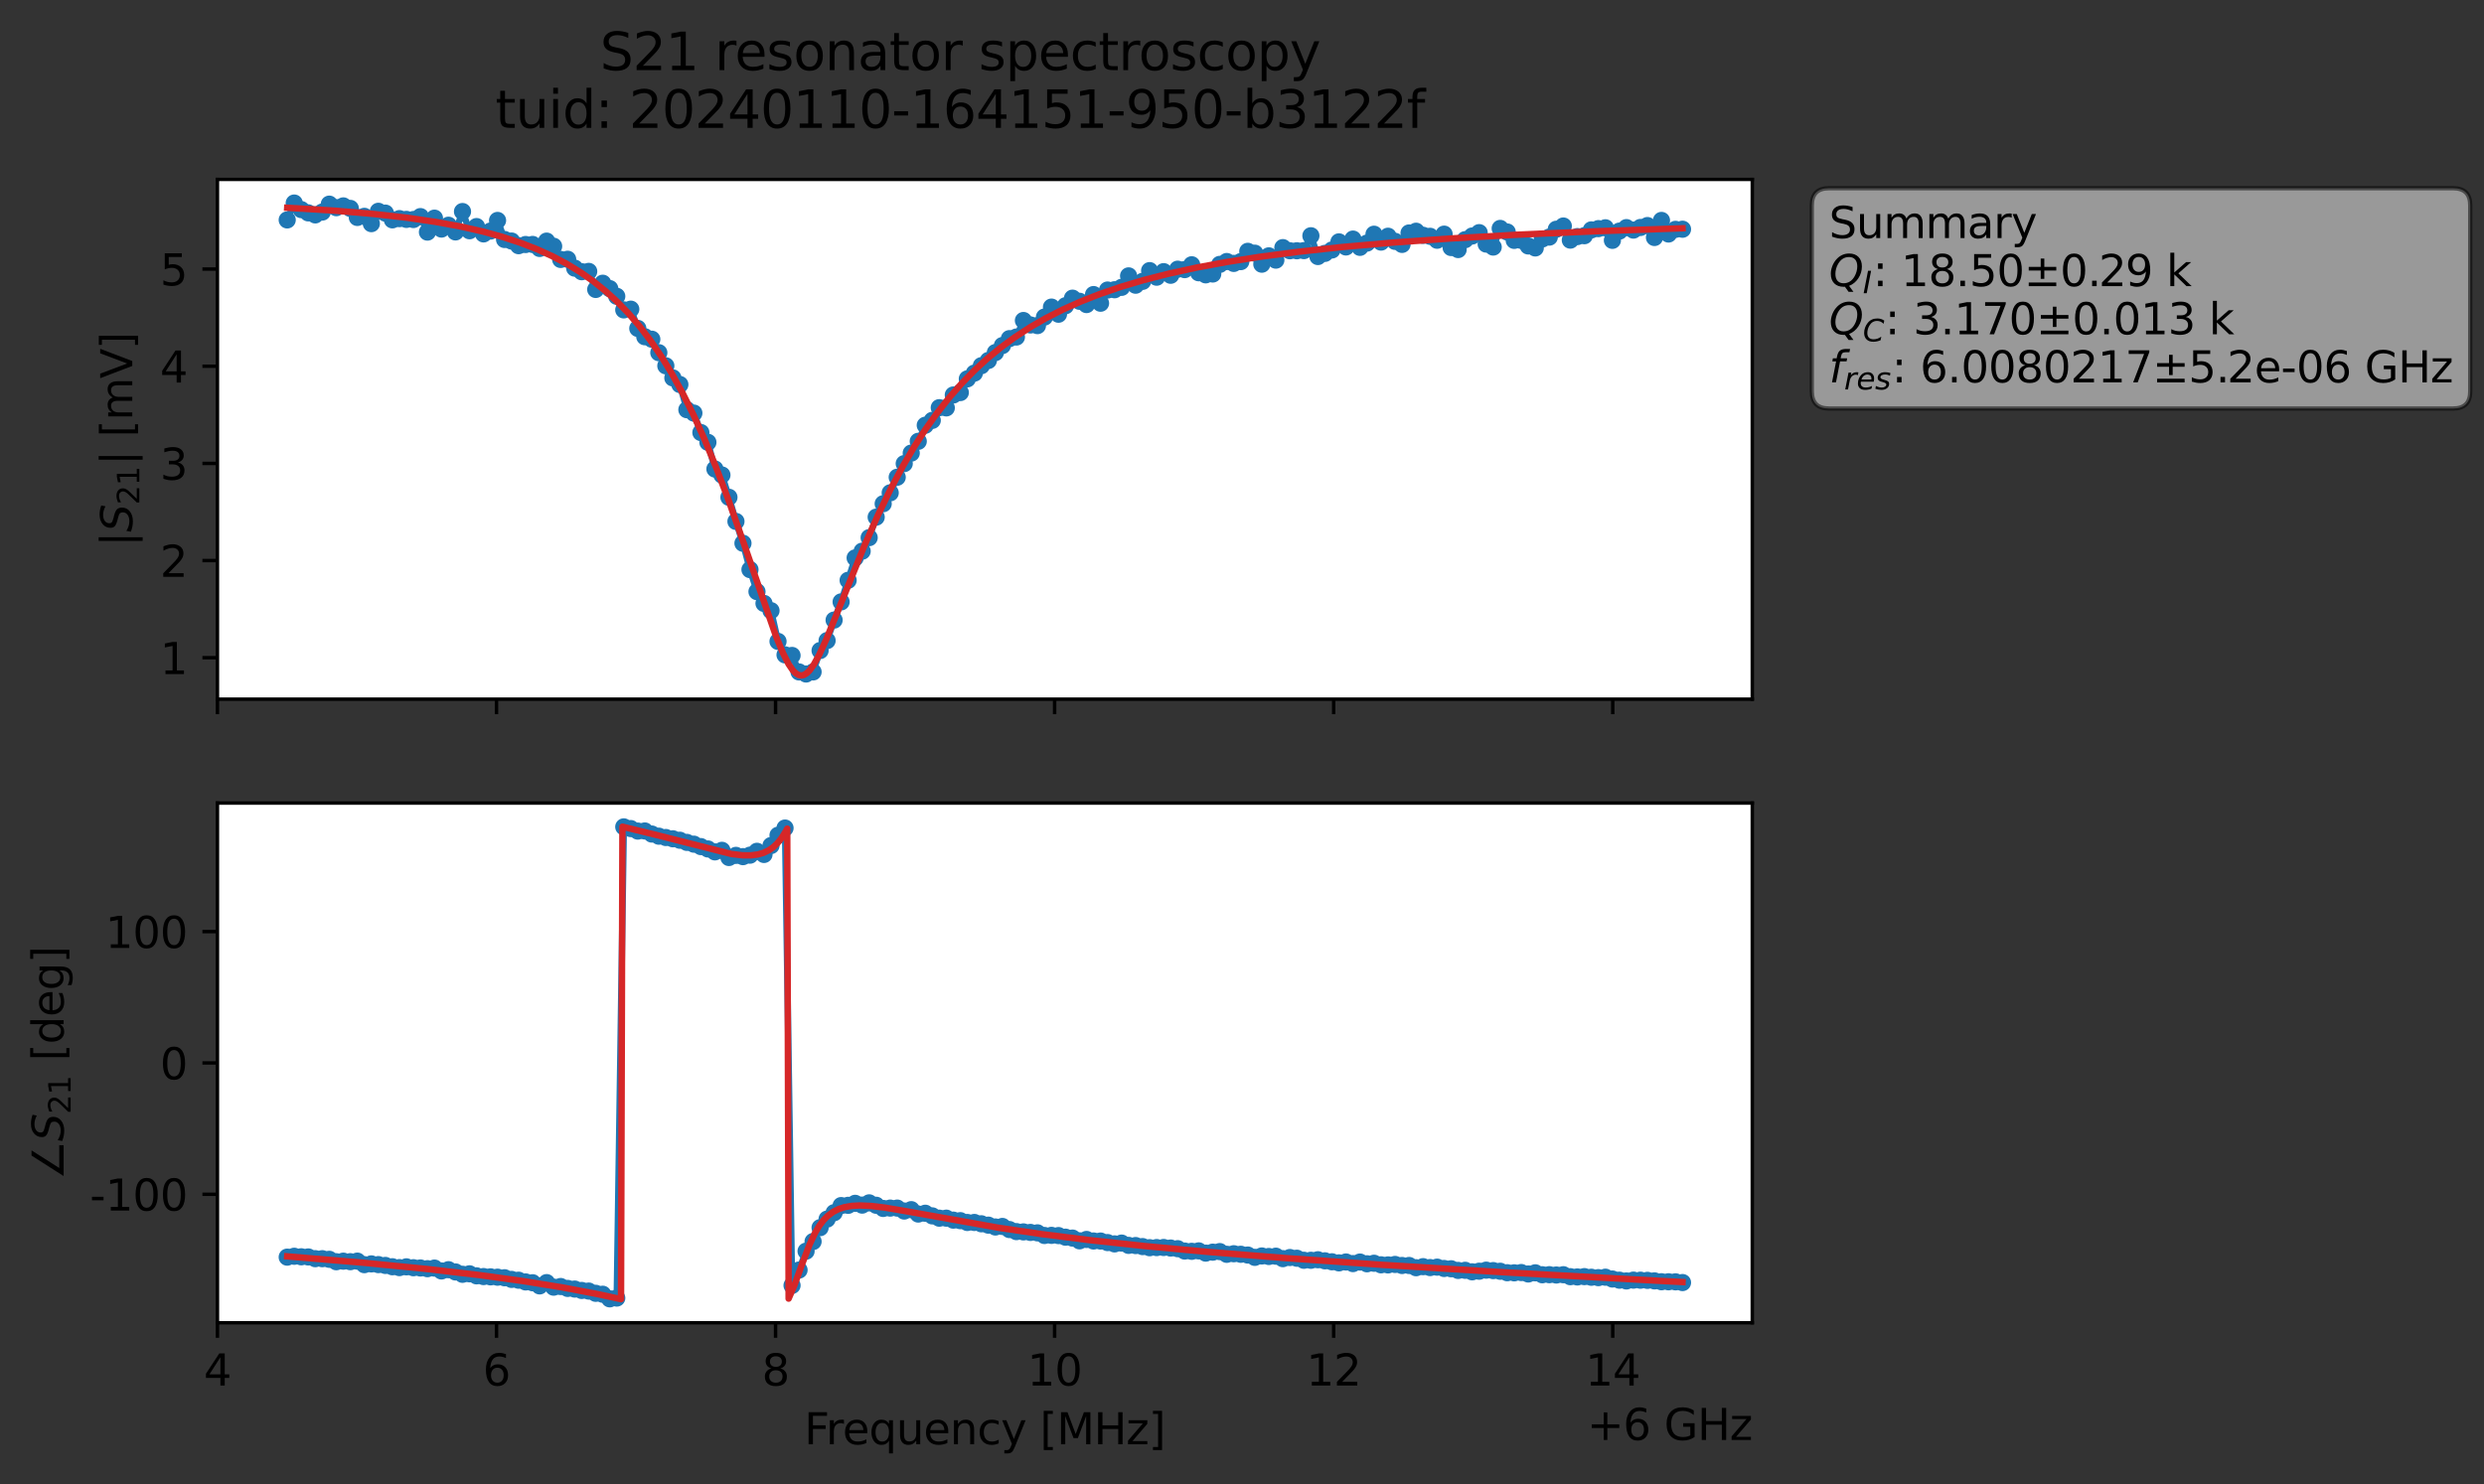 <?xml version="1.0" encoding="utf-8" standalone="no"?>
<!DOCTYPE svg PUBLIC "-//W3C//DTD SVG 1.1//EN"
  "http://www.w3.org/Graphics/SVG/1.1/DTD/svg11.dtd">
<svg xmlns:xlink="http://www.w3.org/1999/xlink" width="577.971pt" height="345.428pt" viewBox="0 0 577.971 345.428" xmlns="http://www.w3.org/2000/svg" version="1.1">
 <rect x="0" y="0" width="577.971" height="345.428" fill="#333333" stroke="none"/>
 <defs>
  <style type="text/css">*{stroke-linejoin: round; stroke-linecap: butt}</style>
 </defs>
 <g id="figure_1">
  <g id="patch_1">
   <path d="M 0 345.428 
L 577.971 345.428 
L 577.971 -0 
L 0 -0 
L 0 345.428 
z
" style="fill: none; opacity: 0"/>
  </g>
  <g id="axes_1">
   <g id="patch_2">
    <path d="M 50.595 162.72 
L 407.715 162.72 
L 407.715 41.76 
L 50.595 41.76 
z
" style="fill: #ffffff"/>
   </g>
   <g id="matplotlib.axis_1">
    <g id="xtick_1">
     <g id="line2d_1">
      <defs>
       <path id="mb1a1b4e5f6" d="M 0 0 
L 0 3.5 
" style="stroke: #000000; stroke-width: 0.8"/>
      </defs>
      <g>
       <use xlink:href="#mb1a1b4e5f6" x="50.595" y="162.72" style="stroke: #000000; stroke-width: 0.8"/>
      </g>
     </g>
    </g>
    <g id="xtick_2">
     <g id="line2d_2">
      <g>
       <use xlink:href="#mb1a1b4e5f6" x="115.526" y="162.72" style="stroke: #000000; stroke-width: 0.8"/>
      </g>
     </g>
    </g>
    <g id="xtick_3">
     <g id="line2d_3">
      <g>
       <use xlink:href="#mb1a1b4e5f6" x="180.457" y="162.72" style="stroke: #000000; stroke-width: 0.8"/>
      </g>
     </g>
    </g>
    <g id="xtick_4">
     <g id="line2d_4">
      <g>
       <use xlink:href="#mb1a1b4e5f6" x="245.388" y="162.72" style="stroke: #000000; stroke-width: 0.8"/>
      </g>
     </g>
    </g>
    <g id="xtick_5">
     <g id="line2d_5">
      <g>
       <use xlink:href="#mb1a1b4e5f6" x="310.319" y="162.72" style="stroke: #000000; stroke-width: 0.8"/>
      </g>
     </g>
    </g>
    <g id="xtick_6">
     <g id="line2d_6">
      <g>
       <use xlink:href="#mb1a1b4e5f6" x="375.25" y="162.72" style="stroke: #000000; stroke-width: 0.8"/>
      </g>
     </g>
    </g>
   </g>
   <g id="matplotlib.axis_2">
    <g id="ytick_1">
     <g id="line2d_7">
      <defs>
       <path id="mdc96b761fe" d="M 0 0 
L -3.5 0 
" style="stroke: #000000; stroke-width: 0.8"/>
      </defs>
      <g>
       <use xlink:href="#mdc96b761fe" x="50.595" y="153.08" style="stroke: #000000; stroke-width: 0.8"/>
      </g>
     </g>
     <g id="text_1">
      <!-- 1 -->
      <g transform="translate(37.233 156.879) scale(0.1 -0.1)">
       <defs>
        <path id="DejaVuSans-31" d="M 794 531 
L 1825 531 
L 1825 4091 
L 703 3866 
L 703 4441 
L 1819 4666 
L 2450 4666 
L 2450 531 
L 3481 531 
L 3481 0 
L 794 0 
L 794 531 
z
" transform="scale(0.016)"/>
       </defs>
       <use xlink:href="#DejaVuSans-31"/>
      </g>
     </g>
    </g>
    <g id="ytick_2">
     <g id="line2d_8">
      <g>
       <use xlink:href="#mdc96b761fe" x="50.595" y="130.466" style="stroke: #000000; stroke-width: 0.8"/>
      </g>
     </g>
     <g id="text_2">
      <!-- 2 -->
      <g transform="translate(37.233 134.266) scale(0.1 -0.1)">
       <defs>
        <path id="DejaVuSans-32" d="M 1228 531 
L 3431 531 
L 3431 0 
L 469 0 
L 469 531 
Q 828 903 1448 1529 
Q 2069 2156 2228 2338 
Q 2531 2678 2651 2914 
Q 2772 3150 2772 3378 
Q 2772 3750 2511 3984 
Q 2250 4219 1831 4219 
Q 1534 4219 1204 4116 
Q 875 4013 500 3803 
L 500 4441 
Q 881 4594 1212 4672 
Q 1544 4750 1819 4750 
Q 2544 4750 2975 4387 
Q 3406 4025 3406 3419 
Q 3406 3131 3298 2873 
Q 3191 2616 2906 2266 
Q 2828 2175 2409 1742 
Q 1991 1309 1228 531 
z
" transform="scale(0.016)"/>
       </defs>
       <use xlink:href="#DejaVuSans-32"/>
      </g>
     </g>
    </g>
    <g id="ytick_3">
     <g id="line2d_9">
      <g>
       <use xlink:href="#mdc96b761fe" x="50.595" y="107.853" style="stroke: #000000; stroke-width: 0.8"/>
      </g>
     </g>
     <g id="text_3">
      <!-- 3 -->
      <g transform="translate(37.233 111.652) scale(0.1 -0.1)">
       <defs>
        <path id="DejaVuSans-33" d="M 2597 2516 
Q 3050 2419 3304 2112 
Q 3559 1806 3559 1356 
Q 3559 666 3084 287 
Q 2609 -91 1734 -91 
Q 1441 -91 1130 -33 
Q 819 25 488 141 
L 488 750 
Q 750 597 1062 519 
Q 1375 441 1716 441 
Q 2309 441 2620 675 
Q 2931 909 2931 1356 
Q 2931 1769 2642 2001 
Q 2353 2234 1838 2234 
L 1294 2234 
L 1294 2753 
L 1863 2753 
Q 2328 2753 2575 2939 
Q 2822 3125 2822 3475 
Q 2822 3834 2567 4026 
Q 2313 4219 1838 4219 
Q 1578 4219 1281 4162 
Q 984 4106 628 3988 
L 628 4550 
Q 988 4650 1302 4700 
Q 1616 4750 1894 4750 
Q 2613 4750 3031 4423 
Q 3450 4097 3450 3541 
Q 3450 3153 3228 2886 
Q 3006 2619 2597 2516 
z
" transform="scale(0.016)"/>
       </defs>
       <use xlink:href="#DejaVuSans-33"/>
      </g>
     </g>
    </g>
    <g id="ytick_4">
     <g id="line2d_10">
      <g>
       <use xlink:href="#mdc96b761fe" x="50.595" y="85.239" style="stroke: #000000; stroke-width: 0.8"/>
      </g>
     </g>
     <g id="text_4">
      <!-- 4 -->
      <g transform="translate(37.233 89.038) scale(0.1 -0.1)">
       <defs>
        <path id="DejaVuSans-34" d="M 2419 4116 
L 825 1625 
L 2419 1625 
L 2419 4116 
z
M 2253 4666 
L 3047 4666 
L 3047 1625 
L 3713 1625 
L 3713 1100 
L 3047 1100 
L 3047 0 
L 2419 0 
L 2419 1100 
L 313 1100 
L 313 1709 
L 2253 4666 
z
" transform="scale(0.016)"/>
       </defs>
       <use xlink:href="#DejaVuSans-34"/>
      </g>
     </g>
    </g>
    <g id="ytick_5">
     <g id="line2d_11">
      <g>
       <use xlink:href="#mdc96b761fe" x="50.595" y="62.626" style="stroke: #000000; stroke-width: 0.8"/>
      </g>
     </g>
     <g id="text_5">
      <!-- 5 -->
      <g transform="translate(37.233 66.425) scale(0.1 -0.1)">
       <defs>
        <path id="DejaVuSans-35" d="M 691 4666 
L 3169 4666 
L 3169 4134 
L 1269 4134 
L 1269 2991 
Q 1406 3038 1543 3061 
Q 1681 3084 1819 3084 
Q 2600 3084 3056 2656 
Q 3513 2228 3513 1497 
Q 3513 744 3044 326 
Q 2575 -91 1722 -91 
Q 1428 -91 1123 -41 
Q 819 9 494 109 
L 494 744 
Q 775 591 1075 516 
Q 1375 441 1709 441 
Q 2250 441 2565 725 
Q 2881 1009 2881 1497 
Q 2881 1984 2565 2268 
Q 2250 2553 1709 2553 
Q 1456 2553 1204 2497 
Q 953 2441 691 2322 
L 691 4666 
z
" transform="scale(0.016)"/>
       </defs>
       <use xlink:href="#DejaVuSans-35"/>
      </g>
     </g>
    </g>
    <g id="text_6">
     <!-- $|S_{21}|$ [mV] -->
     <g transform="translate(30.833 127.19) rotate(-90) scale(0.1 -0.1)">
      <defs>
       <path id="DejaVuSans-7c" d="M 1344 4891 
L 1344 -1509 
L 813 -1509 
L 813 4891 
L 1344 4891 
z
" transform="scale(0.016)"/>
       <path id="DejaVuSans-Oblique-53" d="M 3859 4513 
L 3738 3897 
Q 3422 4066 3111 4152 
Q 2800 4238 2509 4238 
Q 1944 4238 1609 3991 
Q 1275 3744 1275 3334 
Q 1275 3109 1398 2989 
Q 1522 2869 2034 2731 
L 2413 2638 
Q 3053 2472 3303 2217 
Q 3553 1963 3553 1503 
Q 3553 797 2998 353 
Q 2444 -91 1538 -91 
Q 1166 -91 791 -17 
Q 416 56 38 206 
L 166 856 
Q 513 641 861 531 
Q 1209 422 1556 422 
Q 2147 422 2503 684 
Q 2859 947 2859 1369 
Q 2859 1650 2717 1795 
Q 2575 1941 2106 2059 
L 1728 2156 
Q 1081 2325 845 2545 
Q 609 2766 609 3163 
Q 609 3859 1145 4304 
Q 1681 4750 2541 4750 
Q 2875 4750 3203 4690 
Q 3531 4631 3859 4513 
z
" transform="scale(0.016)"/>
       <path id="DejaVuSans-20" transform="scale(0.016)"/>
       <path id="DejaVuSans-5b" d="M 550 4863 
L 1875 4863 
L 1875 4416 
L 1125 4416 
L 1125 -397 
L 1875 -397 
L 1875 -844 
L 550 -844 
L 550 4863 
z
" transform="scale(0.016)"/>
       <path id="DejaVuSans-6d" d="M 3328 2828 
Q 3544 3216 3844 3400 
Q 4144 3584 4550 3584 
Q 5097 3584 5394 3201 
Q 5691 2819 5691 2113 
L 5691 0 
L 5113 0 
L 5113 2094 
Q 5113 2597 4934 2840 
Q 4756 3084 4391 3084 
Q 3944 3084 3684 2787 
Q 3425 2491 3425 1978 
L 3425 0 
L 2847 0 
L 2847 2094 
Q 2847 2600 2669 2842 
Q 2491 3084 2119 3084 
Q 1678 3084 1418 2786 
Q 1159 2488 1159 1978 
L 1159 0 
L 581 0 
L 581 3500 
L 1159 3500 
L 1159 2956 
Q 1356 3278 1631 3431 
Q 1906 3584 2284 3584 
Q 2666 3584 2933 3390 
Q 3200 3197 3328 2828 
z
" transform="scale(0.016)"/>
       <path id="DejaVuSans-56" d="M 1831 0 
L 50 4666 
L 709 4666 
L 2188 738 
L 3669 4666 
L 4325 4666 
L 2547 0 
L 1831 0 
z
" transform="scale(0.016)"/>
       <path id="DejaVuSans-5d" d="M 1947 4863 
L 1947 -844 
L 622 -844 
L 622 -397 
L 1369 -397 
L 1369 4416 
L 622 4416 
L 622 4863 
L 1947 4863 
z
" transform="scale(0.016)"/>
      </defs>
      <use xlink:href="#DejaVuSans-7c" transform="translate(0 0.578)"/>
      <use xlink:href="#DejaVuSans-Oblique-53" transform="translate(33.691 0.578)"/>
      <use xlink:href="#DejaVuSans-32" transform="translate(97.168 -15.828) scale(0.7)"/>
      <use xlink:href="#DejaVuSans-31" transform="translate(141.704 -15.828) scale(0.7)"/>
      <use xlink:href="#DejaVuSans-7c" transform="translate(188.975 0.578)"/>
      <use xlink:href="#DejaVuSans-20" transform="translate(222.666 0.578)"/>
      <use xlink:href="#DejaVuSans-5b" transform="translate(254.453 0.578)"/>
      <use xlink:href="#DejaVuSans-6d" transform="translate(293.467 0.578)"/>
      <use xlink:href="#DejaVuSans-56" transform="translate(390.879 0.578)"/>
      <use xlink:href="#DejaVuSans-5d" transform="translate(459.287 0.578)"/>
     </g>
    </g>
   </g>
   <g id="line2d_12">
    <path d="M 66.828 51.187 
L 68.459 47.258 
L 70.091 48.783 
L 71.722 49.547 
L 73.354 50.018 
L 74.985 49.355 
L 76.617 47.516 
L 78.248 48.335 
L 79.879 47.924 
L 81.511 48.509 
L 83.142 50.611 
L 84.774 50.353 
L 86.405 52.052 
L 88.037 49.179 
L 89.668 49.601 
L 91.299 51.17 
L 92.931 50.887 
L 94.562 51.063 
L 96.194 51.093 
L 97.825 50.416 
L 99.457 54.018 
L 101.088 50.775 
L 102.719 53.314 
L 104.351 52.422 
L 105.982 53.978 
L 107.614 49.235 
L 109.245 53.708 
L 110.877 52.734 
L 112.508 54.44 
L 114.14 53.775 
L 115.771 51.307 
L 117.402 55.741 
L 119.034 56.104 
L 120.665 57.183 
L 122.297 56.912 
L 123.928 56.895 
L 125.56 57.827 
L 127.191 56.121 
L 128.822 57.314 
L 130.454 60.386 
L 132.085 60.344 
L 133.717 62.405 
L 135.348 63.241 
L 136.98 63.166 
L 138.611 67.368 
L 140.242 65.924 
L 141.874 67.173 
L 143.505 68.964 
L 145.137 72.127 
L 146.768 71.957 
L 148.4 76.436 
L 150.031 78.372 
L 151.662 78.953 
L 154.925 85.142 
L 156.557 87.958 
L 158.188 89.497 
L 159.82 95.357 
L 161.451 96.148 
L 163.082 100.676 
L 164.714 102.948 
L 166.345 109.161 
L 167.977 110.559 
L 169.608 115.744 
L 171.24 121.362 
L 172.871 126.441 
L 174.502 132.569 
L 176.134 137.698 
L 177.765 140.445 
L 179.397 142.131 
L 181.028 149.284 
L 182.66 152.416 
L 184.291 152.554 
L 185.922 156.392 
L 187.554 156.87 
L 189.185 156.385 
L 190.817 151.412 
L 192.448 149.093 
L 194.08 144.319 
L 195.711 140.088 
L 198.974 129.85 
L 200.605 128.288 
L 202.237 125.137 
L 203.868 120.365 
L 205.5 117.242 
L 207.131 114.701 
L 208.762 111.075 
L 210.394 107.904 
L 212.025 105.455 
L 213.657 102.715 
L 215.288 98.978 
L 216.92 97.842 
L 218.551 94.886 
L 220.182 94.934 
L 221.814 91.933 
L 223.445 91.368 
L 225.077 88.179 
L 226.708 86.842 
L 228.34 85.116 
L 229.971 83.895 
L 231.602 82.057 
L 234.865 78.819 
L 236.497 78.441 
L 238.128 74.597 
L 239.76 75.632 
L 241.391 75.783 
L 243.022 73.798 
L 244.654 71.477 
L 246.285 73.133 
L 247.917 71.159 
L 249.548 69.397 
L 252.811 70.886 
L 254.442 68.559 
L 256.074 70.574 
L 257.705 67.504 
L 259.337 67.435 
L 260.968 66.878 
L 262.6 64.211 
L 264.231 66.381 
L 265.862 65.484 
L 267.494 62.986 
L 269.125 64.515 
L 270.757 63.227 
L 272.388 64.065 
L 274.02 62.655 
L 275.651 62.751 
L 277.282 61.63 
L 278.914 63.482 
L 280.545 63.967 
L 282.177 63.773 
L 283.808 61.539 
L 285.44 60.867 
L 287.071 61.309 
L 288.703 60.888 
L 290.334 58.498 
L 291.965 58.93 
L 293.597 61.486 
L 295.228 59.549 
L 296.86 60.542 
L 298.491 57.634 
L 300.123 58.363 
L 303.385 58.329 
L 305.017 54.873 
L 306.648 59.705 
L 309.911 58.179 
L 311.543 56.296 
L 313.174 57.479 
L 314.805 55.647 
L 316.437 57.57 
L 318.068 56.577 
L 319.7 54.516 
L 321.331 56.346 
L 322.963 54.984 
L 324.594 56.175 
L 326.225 56.882 
L 327.857 54.224 
L 329.488 53.82 
L 331.12 54.766 
L 332.751 55.002 
L 334.383 55.912 
L 336.014 54.498 
L 337.645 57.611 
L 339.277 58.083 
L 340.908 55.786 
L 344.171 54.149 
L 345.803 56.808 
L 347.434 57.501 
L 349.065 53.164 
L 350.697 53.996 
L 352.328 55.945 
L 353.96 55.948 
L 355.591 57.245 
L 357.223 57.707 
L 358.854 55.62 
L 360.485 55.186 
L 362.117 53.358 
L 363.748 52.604 
L 365.38 55.886 
L 367.011 55.064 
L 368.643 54.86 
L 370.274 53.505 
L 373.537 53.02 
L 375.168 55.939 
L 376.8 53.789 
L 378.431 52.978 
L 380.063 53.551 
L 381.694 52.942 
L 383.325 52.5 
L 384.957 55.275 
L 386.588 51.306 
L 388.22 54.466 
L 389.851 53.383 
L 391.483 53.35 
L 391.483 53.35 
" clip-path="url(#p85243afce8)" style="fill: none; stroke: #1f77b4; stroke-width: 1.5; stroke-linecap: square"/>
    <defs>
     <path id="mf85570fefb" d="M 0 1.5 
C 0.398 1.5 0.779 1.342 1.061 1.061 
C 1.342 0.779 1.5 0.398 1.5 0 
C 1.5 -0.398 1.342 -0.779 1.061 -1.061 
C 0.779 -1.342 0.398 -1.5 0 -1.5 
C -0.398 -1.5 -0.779 -1.342 -1.061 -1.061 
C -1.342 -0.779 -1.5 -0.398 -1.5 0 
C -1.5 0.398 -1.342 0.779 -1.061 1.061 
C -0.779 1.342 -0.398 1.5 0 1.5 
z
" style="stroke: #1f77b4"/>
    </defs>
    <g clip-path="url(#p85243afce8)">
     <use xlink:href="#mf85570fefb" x="66.828" y="51.187" style="fill: #1f77b4; stroke: #1f77b4"/>
     <use xlink:href="#mf85570fefb" x="68.459" y="47.258" style="fill: #1f77b4; stroke: #1f77b4"/>
     <use xlink:href="#mf85570fefb" x="70.091" y="48.783" style="fill: #1f77b4; stroke: #1f77b4"/>
     <use xlink:href="#mf85570fefb" x="71.722" y="49.547" style="fill: #1f77b4; stroke: #1f77b4"/>
     <use xlink:href="#mf85570fefb" x="73.354" y="50.018" style="fill: #1f77b4; stroke: #1f77b4"/>
     <use xlink:href="#mf85570fefb" x="74.985" y="49.355" style="fill: #1f77b4; stroke: #1f77b4"/>
     <use xlink:href="#mf85570fefb" x="76.617" y="47.516" style="fill: #1f77b4; stroke: #1f77b4"/>
     <use xlink:href="#mf85570fefb" x="78.248" y="48.335" style="fill: #1f77b4; stroke: #1f77b4"/>
     <use xlink:href="#mf85570fefb" x="79.879" y="47.924" style="fill: #1f77b4; stroke: #1f77b4"/>
     <use xlink:href="#mf85570fefb" x="81.511" y="48.509" style="fill: #1f77b4; stroke: #1f77b4"/>
     <use xlink:href="#mf85570fefb" x="83.142" y="50.611" style="fill: #1f77b4; stroke: #1f77b4"/>
     <use xlink:href="#mf85570fefb" x="84.774" y="50.353" style="fill: #1f77b4; stroke: #1f77b4"/>
     <use xlink:href="#mf85570fefb" x="86.405" y="52.052" style="fill: #1f77b4; stroke: #1f77b4"/>
     <use xlink:href="#mf85570fefb" x="88.037" y="49.179" style="fill: #1f77b4; stroke: #1f77b4"/>
     <use xlink:href="#mf85570fefb" x="89.668" y="49.601" style="fill: #1f77b4; stroke: #1f77b4"/>
     <use xlink:href="#mf85570fefb" x="91.299" y="51.17" style="fill: #1f77b4; stroke: #1f77b4"/>
     <use xlink:href="#mf85570fefb" x="92.931" y="50.887" style="fill: #1f77b4; stroke: #1f77b4"/>
     <use xlink:href="#mf85570fefb" x="94.562" y="51.063" style="fill: #1f77b4; stroke: #1f77b4"/>
     <use xlink:href="#mf85570fefb" x="96.194" y="51.093" style="fill: #1f77b4; stroke: #1f77b4"/>
     <use xlink:href="#mf85570fefb" x="97.825" y="50.416" style="fill: #1f77b4; stroke: #1f77b4"/>
     <use xlink:href="#mf85570fefb" x="99.457" y="54.018" style="fill: #1f77b4; stroke: #1f77b4"/>
     <use xlink:href="#mf85570fefb" x="101.088" y="50.775" style="fill: #1f77b4; stroke: #1f77b4"/>
     <use xlink:href="#mf85570fefb" x="102.719" y="53.314" style="fill: #1f77b4; stroke: #1f77b4"/>
     <use xlink:href="#mf85570fefb" x="104.351" y="52.422" style="fill: #1f77b4; stroke: #1f77b4"/>
     <use xlink:href="#mf85570fefb" x="105.982" y="53.978" style="fill: #1f77b4; stroke: #1f77b4"/>
     <use xlink:href="#mf85570fefb" x="107.614" y="49.235" style="fill: #1f77b4; stroke: #1f77b4"/>
     <use xlink:href="#mf85570fefb" x="109.245" y="53.708" style="fill: #1f77b4; stroke: #1f77b4"/>
     <use xlink:href="#mf85570fefb" x="110.877" y="52.734" style="fill: #1f77b4; stroke: #1f77b4"/>
     <use xlink:href="#mf85570fefb" x="112.508" y="54.44" style="fill: #1f77b4; stroke: #1f77b4"/>
     <use xlink:href="#mf85570fefb" x="114.14" y="53.775" style="fill: #1f77b4; stroke: #1f77b4"/>
     <use xlink:href="#mf85570fefb" x="115.771" y="51.307" style="fill: #1f77b4; stroke: #1f77b4"/>
     <use xlink:href="#mf85570fefb" x="117.402" y="55.741" style="fill: #1f77b4; stroke: #1f77b4"/>
     <use xlink:href="#mf85570fefb" x="119.034" y="56.104" style="fill: #1f77b4; stroke: #1f77b4"/>
     <use xlink:href="#mf85570fefb" x="120.665" y="57.183" style="fill: #1f77b4; stroke: #1f77b4"/>
     <use xlink:href="#mf85570fefb" x="122.297" y="56.912" style="fill: #1f77b4; stroke: #1f77b4"/>
     <use xlink:href="#mf85570fefb" x="123.928" y="56.895" style="fill: #1f77b4; stroke: #1f77b4"/>
     <use xlink:href="#mf85570fefb" x="125.56" y="57.827" style="fill: #1f77b4; stroke: #1f77b4"/>
     <use xlink:href="#mf85570fefb" x="127.191" y="56.121" style="fill: #1f77b4; stroke: #1f77b4"/>
     <use xlink:href="#mf85570fefb" x="128.822" y="57.314" style="fill: #1f77b4; stroke: #1f77b4"/>
     <use xlink:href="#mf85570fefb" x="130.454" y="60.386" style="fill: #1f77b4; stroke: #1f77b4"/>
     <use xlink:href="#mf85570fefb" x="132.085" y="60.344" style="fill: #1f77b4; stroke: #1f77b4"/>
     <use xlink:href="#mf85570fefb" x="133.717" y="62.405" style="fill: #1f77b4; stroke: #1f77b4"/>
     <use xlink:href="#mf85570fefb" x="135.348" y="63.241" style="fill: #1f77b4; stroke: #1f77b4"/>
     <use xlink:href="#mf85570fefb" x="136.98" y="63.166" style="fill: #1f77b4; stroke: #1f77b4"/>
     <use xlink:href="#mf85570fefb" x="138.611" y="67.368" style="fill: #1f77b4; stroke: #1f77b4"/>
     <use xlink:href="#mf85570fefb" x="140.242" y="65.924" style="fill: #1f77b4; stroke: #1f77b4"/>
     <use xlink:href="#mf85570fefb" x="141.874" y="67.173" style="fill: #1f77b4; stroke: #1f77b4"/>
     <use xlink:href="#mf85570fefb" x="143.505" y="68.964" style="fill: #1f77b4; stroke: #1f77b4"/>
     <use xlink:href="#mf85570fefb" x="145.137" y="72.127" style="fill: #1f77b4; stroke: #1f77b4"/>
     <use xlink:href="#mf85570fefb" x="146.768" y="71.957" style="fill: #1f77b4; stroke: #1f77b4"/>
     <use xlink:href="#mf85570fefb" x="148.4" y="76.436" style="fill: #1f77b4; stroke: #1f77b4"/>
     <use xlink:href="#mf85570fefb" x="150.031" y="78.372" style="fill: #1f77b4; stroke: #1f77b4"/>
     <use xlink:href="#mf85570fefb" x="151.662" y="78.953" style="fill: #1f77b4; stroke: #1f77b4"/>
     <use xlink:href="#mf85570fefb" x="153.294" y="82.087" style="fill: #1f77b4; stroke: #1f77b4"/>
     <use xlink:href="#mf85570fefb" x="154.925" y="85.142" style="fill: #1f77b4; stroke: #1f77b4"/>
     <use xlink:href="#mf85570fefb" x="156.557" y="87.958" style="fill: #1f77b4; stroke: #1f77b4"/>
     <use xlink:href="#mf85570fefb" x="158.188" y="89.497" style="fill: #1f77b4; stroke: #1f77b4"/>
     <use xlink:href="#mf85570fefb" x="159.82" y="95.357" style="fill: #1f77b4; stroke: #1f77b4"/>
     <use xlink:href="#mf85570fefb" x="161.451" y="96.148" style="fill: #1f77b4; stroke: #1f77b4"/>
     <use xlink:href="#mf85570fefb" x="163.082" y="100.676" style="fill: #1f77b4; stroke: #1f77b4"/>
     <use xlink:href="#mf85570fefb" x="164.714" y="102.948" style="fill: #1f77b4; stroke: #1f77b4"/>
     <use xlink:href="#mf85570fefb" x="166.345" y="109.161" style="fill: #1f77b4; stroke: #1f77b4"/>
     <use xlink:href="#mf85570fefb" x="167.977" y="110.559" style="fill: #1f77b4; stroke: #1f77b4"/>
     <use xlink:href="#mf85570fefb" x="169.608" y="115.744" style="fill: #1f77b4; stroke: #1f77b4"/>
     <use xlink:href="#mf85570fefb" x="171.24" y="121.362" style="fill: #1f77b4; stroke: #1f77b4"/>
     <use xlink:href="#mf85570fefb" x="172.871" y="126.441" style="fill: #1f77b4; stroke: #1f77b4"/>
     <use xlink:href="#mf85570fefb" x="174.502" y="132.569" style="fill: #1f77b4; stroke: #1f77b4"/>
     <use xlink:href="#mf85570fefb" x="176.134" y="137.698" style="fill: #1f77b4; stroke: #1f77b4"/>
     <use xlink:href="#mf85570fefb" x="177.765" y="140.445" style="fill: #1f77b4; stroke: #1f77b4"/>
     <use xlink:href="#mf85570fefb" x="179.397" y="142.131" style="fill: #1f77b4; stroke: #1f77b4"/>
     <use xlink:href="#mf85570fefb" x="181.028" y="149.284" style="fill: #1f77b4; stroke: #1f77b4"/>
     <use xlink:href="#mf85570fefb" x="182.66" y="152.416" style="fill: #1f77b4; stroke: #1f77b4"/>
     <use xlink:href="#mf85570fefb" x="184.291" y="152.554" style="fill: #1f77b4; stroke: #1f77b4"/>
     <use xlink:href="#mf85570fefb" x="185.922" y="156.392" style="fill: #1f77b4; stroke: #1f77b4"/>
     <use xlink:href="#mf85570fefb" x="187.554" y="156.87" style="fill: #1f77b4; stroke: #1f77b4"/>
     <use xlink:href="#mf85570fefb" x="189.185" y="156.385" style="fill: #1f77b4; stroke: #1f77b4"/>
     <use xlink:href="#mf85570fefb" x="190.817" y="151.412" style="fill: #1f77b4; stroke: #1f77b4"/>
     <use xlink:href="#mf85570fefb" x="192.448" y="149.093" style="fill: #1f77b4; stroke: #1f77b4"/>
     <use xlink:href="#mf85570fefb" x="194.08" y="144.319" style="fill: #1f77b4; stroke: #1f77b4"/>
     <use xlink:href="#mf85570fefb" x="195.711" y="140.088" style="fill: #1f77b4; stroke: #1f77b4"/>
     <use xlink:href="#mf85570fefb" x="197.342" y="135.065" style="fill: #1f77b4; stroke: #1f77b4"/>
     <use xlink:href="#mf85570fefb" x="198.974" y="129.85" style="fill: #1f77b4; stroke: #1f77b4"/>
     <use xlink:href="#mf85570fefb" x="200.605" y="128.288" style="fill: #1f77b4; stroke: #1f77b4"/>
     <use xlink:href="#mf85570fefb" x="202.237" y="125.137" style="fill: #1f77b4; stroke: #1f77b4"/>
     <use xlink:href="#mf85570fefb" x="203.868" y="120.365" style="fill: #1f77b4; stroke: #1f77b4"/>
     <use xlink:href="#mf85570fefb" x="205.5" y="117.242" style="fill: #1f77b4; stroke: #1f77b4"/>
     <use xlink:href="#mf85570fefb" x="207.131" y="114.701" style="fill: #1f77b4; stroke: #1f77b4"/>
     <use xlink:href="#mf85570fefb" x="208.762" y="111.075" style="fill: #1f77b4; stroke: #1f77b4"/>
     <use xlink:href="#mf85570fefb" x="210.394" y="107.904" style="fill: #1f77b4; stroke: #1f77b4"/>
     <use xlink:href="#mf85570fefb" x="212.025" y="105.455" style="fill: #1f77b4; stroke: #1f77b4"/>
     <use xlink:href="#mf85570fefb" x="213.657" y="102.715" style="fill: #1f77b4; stroke: #1f77b4"/>
     <use xlink:href="#mf85570fefb" x="215.288" y="98.978" style="fill: #1f77b4; stroke: #1f77b4"/>
     <use xlink:href="#mf85570fefb" x="216.92" y="97.842" style="fill: #1f77b4; stroke: #1f77b4"/>
     <use xlink:href="#mf85570fefb" x="218.551" y="94.886" style="fill: #1f77b4; stroke: #1f77b4"/>
     <use xlink:href="#mf85570fefb" x="220.182" y="94.934" style="fill: #1f77b4; stroke: #1f77b4"/>
     <use xlink:href="#mf85570fefb" x="221.814" y="91.933" style="fill: #1f77b4; stroke: #1f77b4"/>
     <use xlink:href="#mf85570fefb" x="223.445" y="91.368" style="fill: #1f77b4; stroke: #1f77b4"/>
     <use xlink:href="#mf85570fefb" x="225.077" y="88.179" style="fill: #1f77b4; stroke: #1f77b4"/>
     <use xlink:href="#mf85570fefb" x="226.708" y="86.842" style="fill: #1f77b4; stroke: #1f77b4"/>
     <use xlink:href="#mf85570fefb" x="228.34" y="85.116" style="fill: #1f77b4; stroke: #1f77b4"/>
     <use xlink:href="#mf85570fefb" x="229.971" y="83.895" style="fill: #1f77b4; stroke: #1f77b4"/>
     <use xlink:href="#mf85570fefb" x="231.602" y="82.057" style="fill: #1f77b4; stroke: #1f77b4"/>
     <use xlink:href="#mf85570fefb" x="233.234" y="80.429" style="fill: #1f77b4; stroke: #1f77b4"/>
     <use xlink:href="#mf85570fefb" x="234.865" y="78.819" style="fill: #1f77b4; stroke: #1f77b4"/>
     <use xlink:href="#mf85570fefb" x="236.497" y="78.441" style="fill: #1f77b4; stroke: #1f77b4"/>
     <use xlink:href="#mf85570fefb" x="238.128" y="74.597" style="fill: #1f77b4; stroke: #1f77b4"/>
     <use xlink:href="#mf85570fefb" x="239.76" y="75.632" style="fill: #1f77b4; stroke: #1f77b4"/>
     <use xlink:href="#mf85570fefb" x="241.391" y="75.783" style="fill: #1f77b4; stroke: #1f77b4"/>
     <use xlink:href="#mf85570fefb" x="243.022" y="73.798" style="fill: #1f77b4; stroke: #1f77b4"/>
     <use xlink:href="#mf85570fefb" x="244.654" y="71.477" style="fill: #1f77b4; stroke: #1f77b4"/>
     <use xlink:href="#mf85570fefb" x="246.285" y="73.133" style="fill: #1f77b4; stroke: #1f77b4"/>
     <use xlink:href="#mf85570fefb" x="247.917" y="71.159" style="fill: #1f77b4; stroke: #1f77b4"/>
     <use xlink:href="#mf85570fefb" x="249.548" y="69.397" style="fill: #1f77b4; stroke: #1f77b4"/>
     <use xlink:href="#mf85570fefb" x="251.18" y="70.124" style="fill: #1f77b4; stroke: #1f77b4"/>
     <use xlink:href="#mf85570fefb" x="252.811" y="70.886" style="fill: #1f77b4; stroke: #1f77b4"/>
     <use xlink:href="#mf85570fefb" x="254.442" y="68.559" style="fill: #1f77b4; stroke: #1f77b4"/>
     <use xlink:href="#mf85570fefb" x="256.074" y="70.574" style="fill: #1f77b4; stroke: #1f77b4"/>
     <use xlink:href="#mf85570fefb" x="257.705" y="67.504" style="fill: #1f77b4; stroke: #1f77b4"/>
     <use xlink:href="#mf85570fefb" x="259.337" y="67.435" style="fill: #1f77b4; stroke: #1f77b4"/>
     <use xlink:href="#mf85570fefb" x="260.968" y="66.878" style="fill: #1f77b4; stroke: #1f77b4"/>
     <use xlink:href="#mf85570fefb" x="262.6" y="64.211" style="fill: #1f77b4; stroke: #1f77b4"/>
     <use xlink:href="#mf85570fefb" x="264.231" y="66.381" style="fill: #1f77b4; stroke: #1f77b4"/>
     <use xlink:href="#mf85570fefb" x="265.862" y="65.484" style="fill: #1f77b4; stroke: #1f77b4"/>
     <use xlink:href="#mf85570fefb" x="267.494" y="62.986" style="fill: #1f77b4; stroke: #1f77b4"/>
     <use xlink:href="#mf85570fefb" x="269.125" y="64.515" style="fill: #1f77b4; stroke: #1f77b4"/>
     <use xlink:href="#mf85570fefb" x="270.757" y="63.227" style="fill: #1f77b4; stroke: #1f77b4"/>
     <use xlink:href="#mf85570fefb" x="272.388" y="64.065" style="fill: #1f77b4; stroke: #1f77b4"/>
     <use xlink:href="#mf85570fefb" x="274.02" y="62.655" style="fill: #1f77b4; stroke: #1f77b4"/>
     <use xlink:href="#mf85570fefb" x="275.651" y="62.751" style="fill: #1f77b4; stroke: #1f77b4"/>
     <use xlink:href="#mf85570fefb" x="277.282" y="61.63" style="fill: #1f77b4; stroke: #1f77b4"/>
     <use xlink:href="#mf85570fefb" x="278.914" y="63.482" style="fill: #1f77b4; stroke: #1f77b4"/>
     <use xlink:href="#mf85570fefb" x="280.545" y="63.967" style="fill: #1f77b4; stroke: #1f77b4"/>
     <use xlink:href="#mf85570fefb" x="282.177" y="63.773" style="fill: #1f77b4; stroke: #1f77b4"/>
     <use xlink:href="#mf85570fefb" x="283.808" y="61.539" style="fill: #1f77b4; stroke: #1f77b4"/>
     <use xlink:href="#mf85570fefb" x="285.44" y="60.867" style="fill: #1f77b4; stroke: #1f77b4"/>
     <use xlink:href="#mf85570fefb" x="287.071" y="61.309" style="fill: #1f77b4; stroke: #1f77b4"/>
     <use xlink:href="#mf85570fefb" x="288.703" y="60.888" style="fill: #1f77b4; stroke: #1f77b4"/>
     <use xlink:href="#mf85570fefb" x="290.334" y="58.498" style="fill: #1f77b4; stroke: #1f77b4"/>
     <use xlink:href="#mf85570fefb" x="291.965" y="58.93" style="fill: #1f77b4; stroke: #1f77b4"/>
     <use xlink:href="#mf85570fefb" x="293.597" y="61.486" style="fill: #1f77b4; stroke: #1f77b4"/>
     <use xlink:href="#mf85570fefb" x="295.228" y="59.549" style="fill: #1f77b4; stroke: #1f77b4"/>
     <use xlink:href="#mf85570fefb" x="296.86" y="60.542" style="fill: #1f77b4; stroke: #1f77b4"/>
     <use xlink:href="#mf85570fefb" x="298.491" y="57.634" style="fill: #1f77b4; stroke: #1f77b4"/>
     <use xlink:href="#mf85570fefb" x="300.123" y="58.363" style="fill: #1f77b4; stroke: #1f77b4"/>
     <use xlink:href="#mf85570fefb" x="301.754" y="58.364" style="fill: #1f77b4; stroke: #1f77b4"/>
     <use xlink:href="#mf85570fefb" x="303.385" y="58.329" style="fill: #1f77b4; stroke: #1f77b4"/>
     <use xlink:href="#mf85570fefb" x="305.017" y="54.873" style="fill: #1f77b4; stroke: #1f77b4"/>
     <use xlink:href="#mf85570fefb" x="306.648" y="59.705" style="fill: #1f77b4; stroke: #1f77b4"/>
     <use xlink:href="#mf85570fefb" x="308.28" y="58.974" style="fill: #1f77b4; stroke: #1f77b4"/>
     <use xlink:href="#mf85570fefb" x="309.911" y="58.179" style="fill: #1f77b4; stroke: #1f77b4"/>
     <use xlink:href="#mf85570fefb" x="311.543" y="56.296" style="fill: #1f77b4; stroke: #1f77b4"/>
     <use xlink:href="#mf85570fefb" x="313.174" y="57.479" style="fill: #1f77b4; stroke: #1f77b4"/>
     <use xlink:href="#mf85570fefb" x="314.805" y="55.647" style="fill: #1f77b4; stroke: #1f77b4"/>
     <use xlink:href="#mf85570fefb" x="316.437" y="57.57" style="fill: #1f77b4; stroke: #1f77b4"/>
     <use xlink:href="#mf85570fefb" x="318.068" y="56.577" style="fill: #1f77b4; stroke: #1f77b4"/>
     <use xlink:href="#mf85570fefb" x="319.7" y="54.516" style="fill: #1f77b4; stroke: #1f77b4"/>
     <use xlink:href="#mf85570fefb" x="321.331" y="56.346" style="fill: #1f77b4; stroke: #1f77b4"/>
     <use xlink:href="#mf85570fefb" x="322.963" y="54.984" style="fill: #1f77b4; stroke: #1f77b4"/>
     <use xlink:href="#mf85570fefb" x="324.594" y="56.175" style="fill: #1f77b4; stroke: #1f77b4"/>
     <use xlink:href="#mf85570fefb" x="326.225" y="56.882" style="fill: #1f77b4; stroke: #1f77b4"/>
     <use xlink:href="#mf85570fefb" x="327.857" y="54.224" style="fill: #1f77b4; stroke: #1f77b4"/>
     <use xlink:href="#mf85570fefb" x="329.488" y="53.82" style="fill: #1f77b4; stroke: #1f77b4"/>
     <use xlink:href="#mf85570fefb" x="331.12" y="54.766" style="fill: #1f77b4; stroke: #1f77b4"/>
     <use xlink:href="#mf85570fefb" x="332.751" y="55.002" style="fill: #1f77b4; stroke: #1f77b4"/>
     <use xlink:href="#mf85570fefb" x="334.383" y="55.912" style="fill: #1f77b4; stroke: #1f77b4"/>
     <use xlink:href="#mf85570fefb" x="336.014" y="54.498" style="fill: #1f77b4; stroke: #1f77b4"/>
     <use xlink:href="#mf85570fefb" x="337.645" y="57.611" style="fill: #1f77b4; stroke: #1f77b4"/>
     <use xlink:href="#mf85570fefb" x="339.277" y="58.083" style="fill: #1f77b4; stroke: #1f77b4"/>
     <use xlink:href="#mf85570fefb" x="340.908" y="55.786" style="fill: #1f77b4; stroke: #1f77b4"/>
     <use xlink:href="#mf85570fefb" x="342.54" y="54.927" style="fill: #1f77b4; stroke: #1f77b4"/>
     <use xlink:href="#mf85570fefb" x="344.171" y="54.149" style="fill: #1f77b4; stroke: #1f77b4"/>
     <use xlink:href="#mf85570fefb" x="345.803" y="56.808" style="fill: #1f77b4; stroke: #1f77b4"/>
     <use xlink:href="#mf85570fefb" x="347.434" y="57.501" style="fill: #1f77b4; stroke: #1f77b4"/>
     <use xlink:href="#mf85570fefb" x="349.065" y="53.164" style="fill: #1f77b4; stroke: #1f77b4"/>
     <use xlink:href="#mf85570fefb" x="350.697" y="53.996" style="fill: #1f77b4; stroke: #1f77b4"/>
     <use xlink:href="#mf85570fefb" x="352.328" y="55.945" style="fill: #1f77b4; stroke: #1f77b4"/>
     <use xlink:href="#mf85570fefb" x="353.96" y="55.948" style="fill: #1f77b4; stroke: #1f77b4"/>
     <use xlink:href="#mf85570fefb" x="355.591" y="57.245" style="fill: #1f77b4; stroke: #1f77b4"/>
     <use xlink:href="#mf85570fefb" x="357.223" y="57.707" style="fill: #1f77b4; stroke: #1f77b4"/>
     <use xlink:href="#mf85570fefb" x="358.854" y="55.62" style="fill: #1f77b4; stroke: #1f77b4"/>
     <use xlink:href="#mf85570fefb" x="360.485" y="55.186" style="fill: #1f77b4; stroke: #1f77b4"/>
     <use xlink:href="#mf85570fefb" x="362.117" y="53.358" style="fill: #1f77b4; stroke: #1f77b4"/>
     <use xlink:href="#mf85570fefb" x="363.748" y="52.604" style="fill: #1f77b4; stroke: #1f77b4"/>
     <use xlink:href="#mf85570fefb" x="365.38" y="55.886" style="fill: #1f77b4; stroke: #1f77b4"/>
     <use xlink:href="#mf85570fefb" x="367.011" y="55.064" style="fill: #1f77b4; stroke: #1f77b4"/>
     <use xlink:href="#mf85570fefb" x="368.643" y="54.86" style="fill: #1f77b4; stroke: #1f77b4"/>
     <use xlink:href="#mf85570fefb" x="370.274" y="53.505" style="fill: #1f77b4; stroke: #1f77b4"/>
     <use xlink:href="#mf85570fefb" x="371.905" y="53.212" style="fill: #1f77b4; stroke: #1f77b4"/>
     <use xlink:href="#mf85570fefb" x="373.537" y="53.02" style="fill: #1f77b4; stroke: #1f77b4"/>
     <use xlink:href="#mf85570fefb" x="375.168" y="55.939" style="fill: #1f77b4; stroke: #1f77b4"/>
     <use xlink:href="#mf85570fefb" x="376.8" y="53.789" style="fill: #1f77b4; stroke: #1f77b4"/>
     <use xlink:href="#mf85570fefb" x="378.431" y="52.978" style="fill: #1f77b4; stroke: #1f77b4"/>
     <use xlink:href="#mf85570fefb" x="380.063" y="53.551" style="fill: #1f77b4; stroke: #1f77b4"/>
     <use xlink:href="#mf85570fefb" x="381.694" y="52.942" style="fill: #1f77b4; stroke: #1f77b4"/>
     <use xlink:href="#mf85570fefb" x="383.325" y="52.5" style="fill: #1f77b4; stroke: #1f77b4"/>
     <use xlink:href="#mf85570fefb" x="384.957" y="55.275" style="fill: #1f77b4; stroke: #1f77b4"/>
     <use xlink:href="#mf85570fefb" x="386.588" y="51.306" style="fill: #1f77b4; stroke: #1f77b4"/>
     <use xlink:href="#mf85570fefb" x="388.22" y="54.466" style="fill: #1f77b4; stroke: #1f77b4"/>
     <use xlink:href="#mf85570fefb" x="389.851" y="53.383" style="fill: #1f77b4; stroke: #1f77b4"/>
     <use xlink:href="#mf85570fefb" x="391.483" y="53.35" style="fill: #1f77b4; stroke: #1f77b4"/>
    </g>
   </g>
   <g id="line2d_13">
    <path d="M 66.828 48.356 
L 77.877 49.034 
L 86.977 49.806 
L 94.776 50.688 
L 101.276 51.635 
L 107.126 52.705 
L 112.325 53.881 
L 116.875 55.128 
L 121.1 56.513 
L 124.999 58.028 
L 128.574 59.658 
L 131.824 61.378 
L 135.074 63.367 
L 137.999 65.423 
L 140.923 67.773 
L 143.523 70.144 
L 146.123 72.816 
L 148.723 75.827 
L 151.323 79.217 
L 153.923 83.026 
L 156.197 86.735 
L 158.797 91.437 
L 161.397 96.66 
L 163.997 102.424 
L 166.597 108.727 
L 169.522 116.425 
L 173.096 126.557 
L 180.571 148.118 
L 182.196 152.036 
L 183.496 154.587 
L 184.471 156.013 
L 185.121 156.678 
L 185.771 157.086 
L 186.421 157.222 
L 187.07 157.085 
L 187.72 156.684 
L 188.37 156.042 
L 189.345 154.689 
L 190.645 152.322 
L 192.27 148.77 
L 194.87 142.427 
L 201.045 127.188 
L 204.294 119.866 
L 207.219 113.841 
L 210.144 108.365 
L 212.744 103.943 
L 215.344 99.917 
L 217.944 96.258 
L 220.868 92.542 
L 223.793 89.209 
L 226.718 86.218 
L 229.643 83.531 
L 232.893 80.86 
L 236.142 78.48 
L 239.717 76.152 
L 243.292 74.089 
L 247.192 72.097 
L 251.416 70.2 
L 255.966 68.413 
L 260.841 66.745 
L 266.04 65.202 
L 271.89 63.705 
L 278.39 62.285 
L 285.539 60.96 
L 293.339 59.742 
L 302.113 58.595 
L 312.188 57.505 
L 323.887 56.472 
L 337.211 55.524 
L 352.81 54.641 
L 371.334 53.822 
L 391.483 53.131 
L 391.483 53.131 
" clip-path="url(#p85243afce8)" style="fill: none; stroke: #d62728; stroke-width: 1.5; stroke-linecap: square"/>
   </g>
   <g id="patch_3">
    <path d="M 50.595 162.72 
L 50.595 41.76 
" style="fill: none; stroke: #000000; stroke-width: 0.8; stroke-linejoin: miter; stroke-linecap: square"/>
   </g>
   <g id="patch_4">
    <path d="M 407.715 162.72 
L 407.715 41.76 
" style="fill: none; stroke: #000000; stroke-width: 0.8; stroke-linejoin: miter; stroke-linecap: square"/>
   </g>
   <g id="patch_5">
    <path d="M 50.595 162.72 
L 407.715 162.72 
" style="fill: none; stroke: #000000; stroke-width: 0.8; stroke-linejoin: miter; stroke-linecap: square"/>
   </g>
   <g id="patch_6">
    <path d="M 50.595 41.76 
L 407.715 41.76 
" style="fill: none; stroke: #000000; stroke-width: 0.8; stroke-linejoin: miter; stroke-linecap: square"/>
   </g>
   <g id="text_7">
    <g id="patch_7">
     <path d="M 425.571 95.08 
L 570.771 95.08 
Q 574.771 95.08 574.771 91.08 
L 574.771 47.808 
Q 574.771 43.808 570.771 43.808 
L 425.571 43.808 
Q 421.571 43.808 421.571 47.808 
L 421.571 91.08 
Q 421.571 95.08 425.571 95.08 
z
" style="fill: #ffffff; opacity: 0.5; stroke: #000000; stroke-linejoin: miter"/>
    </g>
    <!-- Summary -->
    <g transform="translate(425.571 55.406) scale(0.1 -0.1)">
     <defs>
      <path id="DejaVuSans-53" d="M 3425 4513 
L 3425 3897 
Q 3066 4069 2747 4153 
Q 2428 4238 2131 4238 
Q 1616 4238 1336 4038 
Q 1056 3838 1056 3469 
Q 1056 3159 1242 3001 
Q 1428 2844 1947 2747 
L 2328 2669 
Q 3034 2534 3370 2195 
Q 3706 1856 3706 1288 
Q 3706 609 3251 259 
Q 2797 -91 1919 -91 
Q 1588 -91 1214 -16 
Q 841 59 441 206 
L 441 856 
Q 825 641 1194 531 
Q 1563 422 1919 422 
Q 2459 422 2753 634 
Q 3047 847 3047 1241 
Q 3047 1584 2836 1778 
Q 2625 1972 2144 2069 
L 1759 2144 
Q 1053 2284 737 2584 
Q 422 2884 422 3419 
Q 422 4038 858 4394 
Q 1294 4750 2059 4750 
Q 2388 4750 2728 4690 
Q 3069 4631 3425 4513 
z
" transform="scale(0.016)"/>
      <path id="DejaVuSans-75" d="M 544 1381 
L 544 3500 
L 1119 3500 
L 1119 1403 
Q 1119 906 1312 657 
Q 1506 409 1894 409 
Q 2359 409 2629 706 
Q 2900 1003 2900 1516 
L 2900 3500 
L 3475 3500 
L 3475 0 
L 2900 0 
L 2900 538 
Q 2691 219 2414 64 
Q 2138 -91 1772 -91 
Q 1169 -91 856 284 
Q 544 659 544 1381 
z
M 1991 3584 
L 1991 3584 
z
" transform="scale(0.016)"/>
      <path id="DejaVuSans-61" d="M 2194 1759 
Q 1497 1759 1228 1600 
Q 959 1441 959 1056 
Q 959 750 1161 570 
Q 1363 391 1709 391 
Q 2188 391 2477 730 
Q 2766 1069 2766 1631 
L 2766 1759 
L 2194 1759 
z
M 3341 1997 
L 3341 0 
L 2766 0 
L 2766 531 
Q 2569 213 2275 61 
Q 1981 -91 1556 -91 
Q 1019 -91 701 211 
Q 384 513 384 1019 
Q 384 1609 779 1909 
Q 1175 2209 1959 2209 
L 2766 2209 
L 2766 2266 
Q 2766 2663 2505 2880 
Q 2244 3097 1772 3097 
Q 1472 3097 1187 3025 
Q 903 2953 641 2809 
L 641 3341 
Q 956 3463 1253 3523 
Q 1550 3584 1831 3584 
Q 2591 3584 2966 3190 
Q 3341 2797 3341 1997 
z
" transform="scale(0.016)"/>
      <path id="DejaVuSans-72" d="M 2631 2963 
Q 2534 3019 2420 3045 
Q 2306 3072 2169 3072 
Q 1681 3072 1420 2755 
Q 1159 2438 1159 1844 
L 1159 0 
L 581 0 
L 581 3500 
L 1159 3500 
L 1159 2956 
Q 1341 3275 1631 3429 
Q 1922 3584 2338 3584 
Q 2397 3584 2469 3576 
Q 2541 3569 2628 3553 
L 2631 2963 
z
" transform="scale(0.016)"/>
      <path id="DejaVuSans-79" d="M 2059 -325 
Q 1816 -950 1584 -1140 
Q 1353 -1331 966 -1331 
L 506 -1331 
L 506 -850 
L 844 -850 
Q 1081 -850 1212 -737 
Q 1344 -625 1503 -206 
L 1606 56 
L 191 3500 
L 800 3500 
L 1894 763 
L 2988 3500 
L 3597 3500 
L 2059 -325 
z
" transform="scale(0.016)"/>
     </defs>
     <use xlink:href="#DejaVuSans-53"/>
     <use xlink:href="#DejaVuSans-75" x="63.477"/>
     <use xlink:href="#DejaVuSans-6d" x="126.855"/>
     <use xlink:href="#DejaVuSans-6d" x="224.268"/>
     <use xlink:href="#DejaVuSans-61" x="321.68"/>
     <use xlink:href="#DejaVuSans-72" x="382.959"/>
     <use xlink:href="#DejaVuSans-79" x="424.072"/>
    </g>
    <!-- $Q_I$: 18.50$\pm$0.29 k -->
    <g transform="translate(425.571 66.604) scale(0.1 -0.1)">
     <defs>
      <path id="DejaVuSans-Oblique-51" d="M 2309 -84 
Q 2275 -88 2237 -89 
Q 2200 -91 2125 -91 
Q 1250 -91 756 411 
Q 263 913 263 1797 
Q 263 2319 452 2844 
Q 641 3369 978 3788 
Q 1369 4269 1858 4509 
Q 2347 4750 2938 4750 
Q 3794 4750 4287 4245 
Q 4781 3741 4781 2869 
Q 4781 1928 4265 1147 
Q 3750 366 2919 44 
L 3553 -825 
L 2847 -825 
L 2309 -84 
z
M 2919 4238 
Q 2400 4238 2003 3986 
Q 1606 3734 1313 3219 
Q 1125 2891 1026 2522 
Q 928 2153 928 1778 
Q 928 1128 1239 775 
Q 1550 422 2119 422 
Q 2631 422 3032 676 
Q 3434 931 3719 1434 
Q 3909 1772 4009 2142 
Q 4109 2513 4109 2881 
Q 4109 3528 3796 3883 
Q 3484 4238 2919 4238 
z
" transform="scale(0.016)"/>
      <path id="DejaVuSans-Oblique-49" d="M 1081 4666 
L 1716 4666 
L 806 0 
L 172 0 
L 1081 4666 
z
" transform="scale(0.016)"/>
      <path id="DejaVuSans-3a" d="M 750 794 
L 1409 794 
L 1409 0 
L 750 0 
L 750 794 
z
M 750 3309 
L 1409 3309 
L 1409 2516 
L 750 2516 
L 750 3309 
z
" transform="scale(0.016)"/>
      <path id="DejaVuSans-38" d="M 2034 2216 
Q 1584 2216 1326 1975 
Q 1069 1734 1069 1313 
Q 1069 891 1326 650 
Q 1584 409 2034 409 
Q 2484 409 2743 651 
Q 3003 894 3003 1313 
Q 3003 1734 2745 1975 
Q 2488 2216 2034 2216 
z
M 1403 2484 
Q 997 2584 770 2862 
Q 544 3141 544 3541 
Q 544 4100 942 4425 
Q 1341 4750 2034 4750 
Q 2731 4750 3128 4425 
Q 3525 4100 3525 3541 
Q 3525 3141 3298 2862 
Q 3072 2584 2669 2484 
Q 3125 2378 3379 2068 
Q 3634 1759 3634 1313 
Q 3634 634 3220 271 
Q 2806 -91 2034 -91 
Q 1263 -91 848 271 
Q 434 634 434 1313 
Q 434 1759 690 2068 
Q 947 2378 1403 2484 
z
M 1172 3481 
Q 1172 3119 1398 2916 
Q 1625 2713 2034 2713 
Q 2441 2713 2670 2916 
Q 2900 3119 2900 3481 
Q 2900 3844 2670 4047 
Q 2441 4250 2034 4250 
Q 1625 4250 1398 4047 
Q 1172 3844 1172 3481 
z
" transform="scale(0.016)"/>
      <path id="DejaVuSans-2e" d="M 684 794 
L 1344 794 
L 1344 0 
L 684 0 
L 684 794 
z
" transform="scale(0.016)"/>
      <path id="DejaVuSans-30" d="M 2034 4250 
Q 1547 4250 1301 3770 
Q 1056 3291 1056 2328 
Q 1056 1369 1301 889 
Q 1547 409 2034 409 
Q 2525 409 2770 889 
Q 3016 1369 3016 2328 
Q 3016 3291 2770 3770 
Q 2525 4250 2034 4250 
z
M 2034 4750 
Q 2819 4750 3233 4129 
Q 3647 3509 3647 2328 
Q 3647 1150 3233 529 
Q 2819 -91 2034 -91 
Q 1250 -91 836 529 
Q 422 1150 422 2328 
Q 422 3509 836 4129 
Q 1250 4750 2034 4750 
z
" transform="scale(0.016)"/>
      <path id="DejaVuSans-b1" d="M 2944 4013 
L 2944 2803 
L 4684 2803 
L 4684 2272 
L 2944 2272 
L 2944 1063 
L 2419 1063 
L 2419 2272 
L 678 2272 
L 678 2803 
L 2419 2803 
L 2419 4013 
L 2944 4013 
z
M 678 531 
L 4684 531 
L 4684 0 
L 678 0 
L 678 531 
z
" transform="scale(0.016)"/>
      <path id="DejaVuSans-39" d="M 703 97 
L 703 672 
Q 941 559 1184 500 
Q 1428 441 1663 441 
Q 2288 441 2617 861 
Q 2947 1281 2994 2138 
Q 2813 1869 2534 1725 
Q 2256 1581 1919 1581 
Q 1219 1581 811 2004 
Q 403 2428 403 3163 
Q 403 3881 828 4315 
Q 1253 4750 1959 4750 
Q 2769 4750 3195 4129 
Q 3622 3509 3622 2328 
Q 3622 1225 3098 567 
Q 2575 -91 1691 -91 
Q 1453 -91 1209 -44 
Q 966 3 703 97 
z
M 1959 2075 
Q 2384 2075 2632 2365 
Q 2881 2656 2881 3163 
Q 2881 3666 2632 3958 
Q 2384 4250 1959 4250 
Q 1534 4250 1286 3958 
Q 1038 3666 1038 3163 
Q 1038 2656 1286 2365 
Q 1534 2075 1959 2075 
z
" transform="scale(0.016)"/>
      <path id="DejaVuSans-6b" d="M 581 4863 
L 1159 4863 
L 1159 1991 
L 2875 3500 
L 3609 3500 
L 1753 1863 
L 3688 0 
L 2938 0 
L 1159 1709 
L 1159 0 
L 581 0 
L 581 4863 
z
" transform="scale(0.016)"/>
     </defs>
     <use xlink:href="#DejaVuSans-Oblique-51" transform="translate(0 0.016)"/>
     <use xlink:href="#DejaVuSans-Oblique-49" transform="translate(78.711 -16.391) scale(0.7)"/>
     <use xlink:href="#DejaVuSans-3a" transform="translate(102.09 0.016)"/>
     <use xlink:href="#DejaVuSans-20" transform="translate(135.781 0.016)"/>
     <use xlink:href="#DejaVuSans-31" transform="translate(167.568 0.016)"/>
     <use xlink:href="#DejaVuSans-38" transform="translate(231.191 0.016)"/>
     <use xlink:href="#DejaVuSans-2e" transform="translate(294.814 0.016)"/>
     <use xlink:href="#DejaVuSans-35" transform="translate(326.602 0.016)"/>
     <use xlink:href="#DejaVuSans-30" transform="translate(390.225 0.016)"/>
     <use xlink:href="#DejaVuSans-b1" transform="translate(453.848 0.016)"/>
     <use xlink:href="#DejaVuSans-30" transform="translate(537.637 0.016)"/>
     <use xlink:href="#DejaVuSans-2e" transform="translate(601.26 0.016)"/>
     <use xlink:href="#DejaVuSans-32" transform="translate(627.547 0.016)"/>
     <use xlink:href="#DejaVuSans-39" transform="translate(689.42 0.016)"/>
     <use xlink:href="#DejaVuSans-20" transform="translate(753.043 0.016)"/>
     <use xlink:href="#DejaVuSans-6b" transform="translate(784.83 0.016)"/>
    </g>
    <!-- $Q_C$: 3.170$\pm$0.013 k -->
    <g transform="translate(425.571 77.802) scale(0.1 -0.1)">
     <defs>
      <path id="DejaVuSans-Oblique-43" d="M 4447 4306 
L 4319 3641 
Q 4019 3944 3683 4091 
Q 3347 4238 2956 4238 
Q 2422 4238 2017 3981 
Q 1613 3725 1319 3200 
Q 1131 2863 1032 2486 
Q 934 2109 934 1728 
Q 934 1091 1264 756 
Q 1594 422 2222 422 
Q 2656 422 3056 561 
Q 3456 700 3834 978 
L 3688 231 
Q 3316 72 2936 -9 
Q 2556 -91 2175 -91 
Q 1278 -91 773 396 
Q 269 884 269 1753 
Q 269 2309 461 2846 
Q 653 3384 1013 3828 
Q 1394 4300 1883 4525 
Q 2372 4750 3022 4750 
Q 3422 4750 3780 4639 
Q 4138 4528 4447 4306 
z
" transform="scale(0.016)"/>
      <path id="DejaVuSans-37" d="M 525 4666 
L 3525 4666 
L 3525 4397 
L 1831 0 
L 1172 0 
L 2766 4134 
L 525 4134 
L 525 4666 
z
" transform="scale(0.016)"/>
     </defs>
     <use xlink:href="#DejaVuSans-Oblique-51" transform="translate(0 0.016)"/>
     <use xlink:href="#DejaVuSans-Oblique-43" transform="translate(78.711 -16.391) scale(0.7)"/>
     <use xlink:href="#DejaVuSans-3a" transform="translate(130.322 0.016)"/>
     <use xlink:href="#DejaVuSans-20" transform="translate(164.014 0.016)"/>
     <use xlink:href="#DejaVuSans-33" transform="translate(195.801 0.016)"/>
     <use xlink:href="#DejaVuSans-2e" transform="translate(259.424 0.016)"/>
     <use xlink:href="#DejaVuSans-31" transform="translate(291.211 0.016)"/>
     <use xlink:href="#DejaVuSans-37" transform="translate(354.834 0.016)"/>
     <use xlink:href="#DejaVuSans-30" transform="translate(418.457 0.016)"/>
     <use xlink:href="#DejaVuSans-b1" transform="translate(482.08 0.016)"/>
     <use xlink:href="#DejaVuSans-30" transform="translate(565.869 0.016)"/>
     <use xlink:href="#DejaVuSans-2e" transform="translate(629.492 0.016)"/>
     <use xlink:href="#DejaVuSans-30" transform="translate(661.279 0.016)"/>
     <use xlink:href="#DejaVuSans-31" transform="translate(724.902 0.016)"/>
     <use xlink:href="#DejaVuSans-33" transform="translate(788.525 0.016)"/>
     <use xlink:href="#DejaVuSans-20" transform="translate(852.148 0.016)"/>
     <use xlink:href="#DejaVuSans-6b" transform="translate(883.936 0.016)"/>
    </g>
    <!-- $f_{res}$: 6.0080217$\pm$5.2e-06 GHz -->
    <g transform="translate(425.571 89) scale(0.1 -0.1)">
     <defs>
      <path id="DejaVuSans-Oblique-66" d="M 3059 4863 
L 2969 4384 
L 2419 4384 
Q 2106 4384 1964 4261 
Q 1822 4138 1753 3809 
L 1691 3500 
L 2638 3500 
L 2553 3053 
L 1606 3053 
L 1013 0 
L 434 0 
L 1031 3053 
L 481 3053 
L 563 3500 
L 1113 3500 
L 1159 3744 
Q 1278 4363 1576 4613 
Q 1875 4863 2516 4863 
L 3059 4863 
z
" transform="scale(0.016)"/>
      <path id="DejaVuSans-Oblique-72" d="M 2853 2969 
Q 2766 3016 2653 3041 
Q 2541 3066 2413 3066 
Q 1953 3066 1609 2717 
Q 1266 2369 1153 1784 
L 800 0 
L 225 0 
L 909 3500 
L 1484 3500 
L 1375 2956 
Q 1603 3259 1920 3421 
Q 2238 3584 2597 3584 
Q 2691 3584 2781 3573 
Q 2872 3563 2963 3538 
L 2853 2969 
z
" transform="scale(0.016)"/>
      <path id="DejaVuSans-Oblique-65" d="M 3078 2063 
Q 3088 2113 3092 2166 
Q 3097 2219 3097 2272 
Q 3097 2653 2873 2875 
Q 2650 3097 2266 3097 
Q 1838 3097 1509 2826 
Q 1181 2556 1013 2059 
L 3078 2063 
z
M 3578 1613 
L 903 1613 
Q 884 1494 878 1425 
Q 872 1356 872 1306 
Q 872 872 1139 634 
Q 1406 397 1894 397 
Q 2269 397 2603 481 
Q 2938 566 3225 728 
L 3116 159 
Q 2806 34 2476 -28 
Q 2147 -91 1806 -91 
Q 1078 -91 686 257 
Q 294 606 294 1247 
Q 294 1794 489 2264 
Q 684 2734 1063 3103 
Q 1306 3334 1642 3459 
Q 1978 3584 2356 3584 
Q 2950 3584 3301 3228 
Q 3653 2872 3653 2272 
Q 3653 2128 3634 1964 
Q 3616 1800 3578 1613 
z
" transform="scale(0.016)"/>
      <path id="DejaVuSans-Oblique-73" d="M 3200 3397 
L 3091 2853 
Q 2863 2978 2609 3040 
Q 2356 3103 2088 3103 
Q 1634 3103 1373 2948 
Q 1113 2794 1113 2528 
Q 1113 2219 1719 2053 
Q 1766 2041 1788 2034 
L 1972 1978 
Q 2547 1819 2739 1644 
Q 2931 1469 2931 1166 
Q 2931 609 2489 259 
Q 2047 -91 1331 -91 
Q 1053 -91 747 -37 
Q 441 16 72 128 
L 184 722 
Q 500 559 806 475 
Q 1113 391 1394 391 
Q 1816 391 2080 572 
Q 2344 753 2344 1031 
Q 2344 1331 1650 1516 
L 1591 1531 
L 1394 1581 
Q 956 1697 753 1886 
Q 550 2075 550 2369 
Q 550 2928 970 3256 
Q 1391 3584 2113 3584 
Q 2397 3584 2667 3537 
Q 2938 3491 3200 3397 
z
" transform="scale(0.016)"/>
      <path id="DejaVuSans-36" d="M 2113 2584 
Q 1688 2584 1439 2293 
Q 1191 2003 1191 1497 
Q 1191 994 1439 701 
Q 1688 409 2113 409 
Q 2538 409 2786 701 
Q 3034 994 3034 1497 
Q 3034 2003 2786 2293 
Q 2538 2584 2113 2584 
z
M 3366 4563 
L 3366 3988 
Q 3128 4100 2886 4159 
Q 2644 4219 2406 4219 
Q 1781 4219 1451 3797 
Q 1122 3375 1075 2522 
Q 1259 2794 1537 2939 
Q 1816 3084 2150 3084 
Q 2853 3084 3261 2657 
Q 3669 2231 3669 1497 
Q 3669 778 3244 343 
Q 2819 -91 2113 -91 
Q 1303 -91 875 529 
Q 447 1150 447 2328 
Q 447 3434 972 4092 
Q 1497 4750 2381 4750 
Q 2619 4750 2861 4703 
Q 3103 4656 3366 4563 
z
" transform="scale(0.016)"/>
      <path id="DejaVuSans-65" d="M 3597 1894 
L 3597 1613 
L 953 1613 
Q 991 1019 1311 708 
Q 1631 397 2203 397 
Q 2534 397 2845 478 
Q 3156 559 3463 722 
L 3463 178 
Q 3153 47 2828 -22 
Q 2503 -91 2169 -91 
Q 1331 -91 842 396 
Q 353 884 353 1716 
Q 353 2575 817 3079 
Q 1281 3584 2069 3584 
Q 2775 3584 3186 3129 
Q 3597 2675 3597 1894 
z
M 3022 2063 
Q 3016 2534 2758 2815 
Q 2500 3097 2075 3097 
Q 1594 3097 1305 2825 
Q 1016 2553 972 2059 
L 3022 2063 
z
" transform="scale(0.016)"/>
      <path id="DejaVuSans-2d" d="M 313 2009 
L 1997 2009 
L 1997 1497 
L 313 1497 
L 313 2009 
z
" transform="scale(0.016)"/>
      <path id="DejaVuSans-47" d="M 3809 666 
L 3809 1919 
L 2778 1919 
L 2778 2438 
L 4434 2438 
L 4434 434 
Q 4069 175 3628 42 
Q 3188 -91 2688 -91 
Q 1594 -91 976 548 
Q 359 1188 359 2328 
Q 359 3472 976 4111 
Q 1594 4750 2688 4750 
Q 3144 4750 3555 4637 
Q 3966 4525 4313 4306 
L 4313 3634 
Q 3963 3931 3569 4081 
Q 3175 4231 2741 4231 
Q 1884 4231 1454 3753 
Q 1025 3275 1025 2328 
Q 1025 1384 1454 906 
Q 1884 428 2741 428 
Q 3075 428 3337 486 
Q 3600 544 3809 666 
z
" transform="scale(0.016)"/>
      <path id="DejaVuSans-48" d="M 628 4666 
L 1259 4666 
L 1259 2753 
L 3553 2753 
L 3553 4666 
L 4184 4666 
L 4184 0 
L 3553 0 
L 3553 2222 
L 1259 2222 
L 1259 0 
L 628 0 
L 628 4666 
z
" transform="scale(0.016)"/>
      <path id="DejaVuSans-7a" d="M 353 3500 
L 3084 3500 
L 3084 2975 
L 922 459 
L 3084 459 
L 3084 0 
L 275 0 
L 275 525 
L 2438 3041 
L 353 3041 
L 353 3500 
z
" transform="scale(0.016)"/>
     </defs>
     <use xlink:href="#DejaVuSans-Oblique-66" transform="translate(0 0.016)"/>
     <use xlink:href="#DejaVuSans-Oblique-72" transform="translate(35.205 -16.391) scale(0.7)"/>
     <use xlink:href="#DejaVuSans-Oblique-65" transform="translate(63.984 -16.391) scale(0.7)"/>
     <use xlink:href="#DejaVuSans-Oblique-73" transform="translate(107.051 -16.391) scale(0.7)"/>
     <use xlink:href="#DejaVuSans-3a" transform="translate(146.255 0.016)"/>
     <use xlink:href="#DejaVuSans-20" transform="translate(179.946 0.016)"/>
     <use xlink:href="#DejaVuSans-36" transform="translate(211.733 0.016)"/>
     <use xlink:href="#DejaVuSans-2e" transform="translate(275.356 0.016)"/>
     <use xlink:href="#DejaVuSans-30" transform="translate(307.144 0.016)"/>
     <use xlink:href="#DejaVuSans-30" transform="translate(370.767 0.016)"/>
     <use xlink:href="#DejaVuSans-38" transform="translate(434.39 0.016)"/>
     <use xlink:href="#DejaVuSans-30" transform="translate(498.013 0.016)"/>
     <use xlink:href="#DejaVuSans-32" transform="translate(561.636 0.016)"/>
     <use xlink:href="#DejaVuSans-31" transform="translate(625.259 0.016)"/>
     <use xlink:href="#DejaVuSans-37" transform="translate(688.882 0.016)"/>
     <use xlink:href="#DejaVuSans-b1" transform="translate(752.505 0.016)"/>
     <use xlink:href="#DejaVuSans-35" transform="translate(836.294 0.016)"/>
     <use xlink:href="#DejaVuSans-2e" transform="translate(899.917 0.016)"/>
     <use xlink:href="#DejaVuSans-32" transform="translate(926.204 0.016)"/>
     <use xlink:href="#DejaVuSans-65" transform="translate(989.827 0.016)"/>
     <use xlink:href="#DejaVuSans-2d" transform="translate(1051.351 0.016)"/>
     <use xlink:href="#DejaVuSans-30" transform="translate(1087.435 0.016)"/>
     <use xlink:href="#DejaVuSans-36" transform="translate(1151.058 0.016)"/>
     <use xlink:href="#DejaVuSans-20" transform="translate(1214.681 0.016)"/>
     <use xlink:href="#DejaVuSans-47" transform="translate(1246.468 0.016)"/>
     <use xlink:href="#DejaVuSans-48" transform="translate(1323.958 0.016)"/>
     <use xlink:href="#DejaVuSans-7a" transform="translate(1399.153 0.016)"/>
    </g>
   </g>
  </g>
  <g id="axes_2">
   <g id="patch_8">
    <path d="M 50.595 307.872 
L 407.715 307.872 
L 407.715 186.912 
L 50.595 186.912 
z
" style="fill: #ffffff"/>
   </g>
   <g id="matplotlib.axis_3">
    <g id="xtick_7">
     <g id="line2d_14">
      <g>
       <use xlink:href="#mb1a1b4e5f6" x="50.595" y="307.872" style="stroke: #000000; stroke-width: 0.8"/>
      </g>
     </g>
     <g id="text_8">
      <!-- 4 -->
      <g transform="translate(47.414 322.47) scale(0.1 -0.1)">
       <use xlink:href="#DejaVuSans-34"/>
      </g>
     </g>
    </g>
    <g id="xtick_8">
     <g id="line2d_15">
      <g>
       <use xlink:href="#mb1a1b4e5f6" x="115.526" y="307.872" style="stroke: #000000; stroke-width: 0.8"/>
      </g>
     </g>
     <g id="text_9">
      <!-- 6 -->
      <g transform="translate(112.345 322.47) scale(0.1 -0.1)">
       <use xlink:href="#DejaVuSans-36"/>
      </g>
     </g>
    </g>
    <g id="xtick_9">
     <g id="line2d_16">
      <g>
       <use xlink:href="#mb1a1b4e5f6" x="180.457" y="307.872" style="stroke: #000000; stroke-width: 0.8"/>
      </g>
     </g>
     <g id="text_10">
      <!-- 8 -->
      <g transform="translate(177.276 322.47) scale(0.1 -0.1)">
       <use xlink:href="#DejaVuSans-38"/>
      </g>
     </g>
    </g>
    <g id="xtick_10">
     <g id="line2d_17">
      <g>
       <use xlink:href="#mb1a1b4e5f6" x="245.388" y="307.872" style="stroke: #000000; stroke-width: 0.8"/>
      </g>
     </g>
     <g id="text_11">
      <!-- 10 -->
      <g transform="translate(239.026 322.47) scale(0.1 -0.1)">
       <use xlink:href="#DejaVuSans-31"/>
       <use xlink:href="#DejaVuSans-30" x="63.623"/>
      </g>
     </g>
    </g>
    <g id="xtick_11">
     <g id="line2d_18">
      <g>
       <use xlink:href="#mb1a1b4e5f6" x="310.319" y="307.872" style="stroke: #000000; stroke-width: 0.8"/>
      </g>
     </g>
     <g id="text_12">
      <!-- 12 -->
      <g transform="translate(303.956 322.47) scale(0.1 -0.1)">
       <use xlink:href="#DejaVuSans-31"/>
       <use xlink:href="#DejaVuSans-32" x="63.623"/>
      </g>
     </g>
    </g>
    <g id="xtick_12">
     <g id="line2d_19">
      <g>
       <use xlink:href="#mb1a1b4e5f6" x="375.25" y="307.872" style="stroke: #000000; stroke-width: 0.8"/>
      </g>
     </g>
     <g id="text_13">
      <!-- 14 -->
      <g transform="translate(368.887 322.47) scale(0.1 -0.1)">
       <use xlink:href="#DejaVuSans-31"/>
       <use xlink:href="#DejaVuSans-34" x="63.623"/>
      </g>
     </g>
    </g>
    <g id="text_14">
     <!-- Frequency [MHz] -->
     <g transform="translate(187.137 336.149) scale(0.1 -0.1)">
      <defs>
       <path id="DejaVuSans-46" d="M 628 4666 
L 3309 4666 
L 3309 4134 
L 1259 4134 
L 1259 2759 
L 3109 2759 
L 3109 2228 
L 1259 2228 
L 1259 0 
L 628 0 
L 628 4666 
z
" transform="scale(0.016)"/>
       <path id="DejaVuSans-71" d="M 947 1747 
Q 947 1113 1208 752 
Q 1469 391 1925 391 
Q 2381 391 2643 752 
Q 2906 1113 2906 1747 
Q 2906 2381 2643 2742 
Q 2381 3103 1925 3103 
Q 1469 3103 1208 2742 
Q 947 2381 947 1747 
z
M 2906 525 
Q 2725 213 2448 61 
Q 2172 -91 1784 -91 
Q 1150 -91 751 415 
Q 353 922 353 1747 
Q 353 2572 751 3078 
Q 1150 3584 1784 3584 
Q 2172 3584 2448 3432 
Q 2725 3281 2906 2969 
L 2906 3500 
L 3481 3500 
L 3481 -1331 
L 2906 -1331 
L 2906 525 
z
" transform="scale(0.016)"/>
       <path id="DejaVuSans-6e" d="M 3513 2113 
L 3513 0 
L 2938 0 
L 2938 2094 
Q 2938 2591 2744 2837 
Q 2550 3084 2163 3084 
Q 1697 3084 1428 2787 
Q 1159 2491 1159 1978 
L 1159 0 
L 581 0 
L 581 3500 
L 1159 3500 
L 1159 2956 
Q 1366 3272 1645 3428 
Q 1925 3584 2291 3584 
Q 2894 3584 3203 3211 
Q 3513 2838 3513 2113 
z
" transform="scale(0.016)"/>
       <path id="DejaVuSans-63" d="M 3122 3366 
L 3122 2828 
Q 2878 2963 2633 3030 
Q 2388 3097 2138 3097 
Q 1578 3097 1268 2742 
Q 959 2388 959 1747 
Q 959 1106 1268 751 
Q 1578 397 2138 397 
Q 2388 397 2633 464 
Q 2878 531 3122 666 
L 3122 134 
Q 2881 22 2623 -34 
Q 2366 -91 2075 -91 
Q 1284 -91 818 406 
Q 353 903 353 1747 
Q 353 2603 823 3093 
Q 1294 3584 2113 3584 
Q 2378 3584 2631 3529 
Q 2884 3475 3122 3366 
z
" transform="scale(0.016)"/>
       <path id="DejaVuSans-4d" d="M 628 4666 
L 1569 4666 
L 2759 1491 
L 3956 4666 
L 4897 4666 
L 4897 0 
L 4281 0 
L 4281 4097 
L 3078 897 
L 2444 897 
L 1241 4097 
L 1241 0 
L 628 0 
L 628 4666 
z
" transform="scale(0.016)"/>
      </defs>
      <use xlink:href="#DejaVuSans-46"/>
      <use xlink:href="#DejaVuSans-72" x="50.27"/>
      <use xlink:href="#DejaVuSans-65" x="89.133"/>
      <use xlink:href="#DejaVuSans-71" x="150.656"/>
      <use xlink:href="#DejaVuSans-75" x="214.133"/>
      <use xlink:href="#DejaVuSans-65" x="277.512"/>
      <use xlink:href="#DejaVuSans-6e" x="339.035"/>
      <use xlink:href="#DejaVuSans-63" x="402.414"/>
      <use xlink:href="#DejaVuSans-79" x="457.395"/>
      <use xlink:href="#DejaVuSans-20" x="516.574"/>
      <use xlink:href="#DejaVuSans-5b" x="548.361"/>
      <use xlink:href="#DejaVuSans-4d" x="587.375"/>
      <use xlink:href="#DejaVuSans-48" x="673.654"/>
      <use xlink:href="#DejaVuSans-7a" x="748.85"/>
      <use xlink:href="#DejaVuSans-5d" x="801.34"/>
     </g>
    </g>
    <g id="text_15">
     <!-- +6 GHz -->
     <g transform="translate(369.278 335.149) scale(0.1 -0.1)">
      <defs>
       <path id="DejaVuSans-2b" d="M 2944 4013 
L 2944 2272 
L 4684 2272 
L 4684 1741 
L 2944 1741 
L 2944 0 
L 2419 0 
L 2419 1741 
L 678 1741 
L 678 2272 
L 2419 2272 
L 2419 4013 
L 2944 4013 
z
" transform="scale(0.016)"/>
      </defs>
      <use xlink:href="#DejaVuSans-2b"/>
      <use xlink:href="#DejaVuSans-36" x="83.789"/>
      <use xlink:href="#DejaVuSans-20" x="147.412"/>
      <use xlink:href="#DejaVuSans-47" x="179.199"/>
      <use xlink:href="#DejaVuSans-48" x="256.689"/>
      <use xlink:href="#DejaVuSans-7a" x="331.885"/>
     </g>
    </g>
   </g>
   <g id="matplotlib.axis_4">
    <g id="ytick_6">
     <g id="line2d_20">
      <g>
       <use xlink:href="#mdc96b761fe" x="50.595" y="277.96" style="stroke: #000000; stroke-width: 0.8"/>
      </g>
     </g>
     <g id="text_16">
      <!-- -100 -->
      <g transform="translate(20.9 281.759) scale(0.1 -0.1)">
       <use xlink:href="#DejaVuSans-2d"/>
       <use xlink:href="#DejaVuSans-31" x="36.084"/>
       <use xlink:href="#DejaVuSans-30" x="99.707"/>
       <use xlink:href="#DejaVuSans-30" x="163.33"/>
      </g>
     </g>
    </g>
    <g id="ytick_7">
     <g id="line2d_21">
      <g>
       <use xlink:href="#mdc96b761fe" x="50.595" y="247.394" style="stroke: #000000; stroke-width: 0.8"/>
      </g>
     </g>
     <g id="text_17">
      <!-- 0 -->
      <g transform="translate(37.233 251.193) scale(0.1 -0.1)">
       <use xlink:href="#DejaVuSans-30"/>
      </g>
     </g>
    </g>
    <g id="ytick_8">
     <g id="line2d_22">
      <g>
       <use xlink:href="#mdc96b761fe" x="50.595" y="216.828" style="stroke: #000000; stroke-width: 0.8"/>
      </g>
     </g>
     <g id="text_18">
      <!-- 100 -->
      <g transform="translate(24.508 220.627) scale(0.1 -0.1)">
       <use xlink:href="#DejaVuSans-31"/>
       <use xlink:href="#DejaVuSans-30" x="63.623"/>
       <use xlink:href="#DejaVuSans-30" x="127.246"/>
      </g>
     </g>
    </g>
    <g id="text_19">
     <!-- $\angle S_{21}$ [deg] -->
     <g transform="translate(14.8 274.592) rotate(-90) scale(0.1 -0.1)">
      <defs>
       <path id="DejaVuSans-2220" d="M 5028 631 
L 5028 0 
L 547 0 
L 3525 4666 
L 4281 4666 
L 1716 631 
L 5028 631 
z
" transform="scale(0.016)"/>
       <path id="DejaVuSans-64" d="M 2906 2969 
L 2906 4863 
L 3481 4863 
L 3481 0 
L 2906 0 
L 2906 525 
Q 2725 213 2448 61 
Q 2172 -91 1784 -91 
Q 1150 -91 751 415 
Q 353 922 353 1747 
Q 353 2572 751 3078 
Q 1150 3584 1784 3584 
Q 2172 3584 2448 3432 
Q 2725 3281 2906 2969 
z
M 947 1747 
Q 947 1113 1208 752 
Q 1469 391 1925 391 
Q 2381 391 2643 752 
Q 2906 1113 2906 1747 
Q 2906 2381 2643 2742 
Q 2381 3103 1925 3103 
Q 1469 3103 1208 2742 
Q 947 2381 947 1747 
z
" transform="scale(0.016)"/>
       <path id="DejaVuSans-67" d="M 2906 1791 
Q 2906 2416 2648 2759 
Q 2391 3103 1925 3103 
Q 1463 3103 1205 2759 
Q 947 2416 947 1791 
Q 947 1169 1205 825 
Q 1463 481 1925 481 
Q 2391 481 2648 825 
Q 2906 1169 2906 1791 
z
M 3481 434 
Q 3481 -459 3084 -895 
Q 2688 -1331 1869 -1331 
Q 1566 -1331 1297 -1286 
Q 1028 -1241 775 -1147 
L 775 -588 
Q 1028 -725 1275 -790 
Q 1522 -856 1778 -856 
Q 2344 -856 2625 -561 
Q 2906 -266 2906 331 
L 2906 616 
Q 2728 306 2450 153 
Q 2172 0 1784 0 
Q 1141 0 747 490 
Q 353 981 353 1791 
Q 353 2603 747 3093 
Q 1141 3584 1784 3584 
Q 2172 3584 2450 3431 
Q 2728 3278 2906 2969 
L 2906 3500 
L 3481 3500 
L 3481 434 
z
" transform="scale(0.016)"/>
      </defs>
      <use xlink:href="#DejaVuSans-2220" transform="translate(0 0.016)"/>
      <use xlink:href="#DejaVuSans-Oblique-53" transform="translate(89.648 0.016)"/>
      <use xlink:href="#DejaVuSans-32" transform="translate(153.125 -16.391) scale(0.7)"/>
      <use xlink:href="#DejaVuSans-31" transform="translate(197.661 -16.391) scale(0.7)"/>
      <use xlink:href="#DejaVuSans-20" transform="translate(244.932 0.016)"/>
      <use xlink:href="#DejaVuSans-5b" transform="translate(276.719 0.016)"/>
      <use xlink:href="#DejaVuSans-64" transform="translate(315.732 0.016)"/>
      <use xlink:href="#DejaVuSans-65" transform="translate(379.209 0.016)"/>
      <use xlink:href="#DejaVuSans-67" transform="translate(440.732 0.016)"/>
      <use xlink:href="#DejaVuSans-5d" transform="translate(504.209 0.016)"/>
     </g>
    </g>
   </g>
   <g id="line2d_23">
    <path d="M 66.828 292.596 
L 68.459 292.392 
L 71.722 292.551 
L 73.354 292.952 
L 74.985 292.956 
L 76.617 293.102 
L 78.248 293.664 
L 79.879 293.532 
L 81.511 293.652 
L 83.142 293.522 
L 84.774 294.345 
L 86.405 294.167 
L 89.668 294.526 
L 92.931 295.031 
L 94.562 294.853 
L 96.194 295.059 
L 101.088 295.143 
L 102.719 295.81 
L 104.351 295.519 
L 107.614 296.588 
L 109.245 296.477 
L 110.877 296.946 
L 114.14 297.184 
L 117.402 297.396 
L 119.034 297.78 
L 120.665 297.967 
L 122.297 298.365 
L 123.928 298.556 
L 125.56 299.287 
L 127.191 298.526 
L 128.822 299.582 
L 130.454 299.433 
L 132.085 299.873 
L 133.717 300.025 
L 135.348 300.349 
L 136.98 300.492 
L 138.611 301.014 
L 140.242 301.232 
L 141.874 302.3 
L 143.505 302.117 
L 145.137 192.452 
L 146.768 192.848 
L 148.4 193.431 
L 150.031 193.405 
L 151.662 194.122 
L 153.294 194.62 
L 158.188 195.565 
L 164.714 197.589 
L 166.345 198.27 
L 167.977 197.912 
L 169.608 199.58 
L 171.24 199.087 
L 172.871 199.378 
L 174.502 199.038 
L 176.134 198.14 
L 177.765 198.873 
L 179.397 196.8 
L 181.028 194.403 
L 182.66 192.725 
L 184.291 299.178 
L 185.922 295.599 
L 187.554 291.208 
L 189.185 288.96 
L 190.817 285.734 
L 192.448 283.741 
L 194.08 282.249 
L 195.711 280.598 
L 197.342 280.536 
L 198.974 280.074 
L 200.605 280.484 
L 202.237 279.961 
L 203.868 280.519 
L 205.5 281.263 
L 208.762 281.179 
L 210.394 281.865 
L 212.025 281.544 
L 213.657 282.564 
L 215.288 282.379 
L 218.551 283.526 
L 220.182 283.522 
L 221.814 283.982 
L 223.445 284.107 
L 225.077 284.529 
L 226.708 284.524 
L 229.971 285.149 
L 231.602 285.577 
L 233.234 285.453 
L 234.865 286.172 
L 236.497 286.654 
L 241.391 286.941 
L 243.022 287.554 
L 246.285 287.577 
L 247.917 287.949 
L 249.548 288.159 
L 251.18 288.798 
L 252.811 288.48 
L 254.442 288.836 
L 256.074 288.848 
L 259.337 289.512 
L 260.968 289.325 
L 262.6 289.858 
L 264.231 289.899 
L 267.494 290.399 
L 270.757 290.347 
L 274.02 290.626 
L 275.651 291.176 
L 277.282 291.24 
L 278.914 291.139 
L 280.545 291.658 
L 283.808 291.305 
L 285.44 291.936 
L 287.071 291.803 
L 290.334 292.109 
L 291.965 292.646 
L 293.597 292.322 
L 295.228 292.443 
L 296.86 292.375 
L 298.491 292.948 
L 300.123 292.686 
L 301.754 292.849 
L 303.385 293.324 
L 305.017 293.326 
L 306.648 293.205 
L 311.543 293.927 
L 313.174 293.723 
L 314.805 294.097 
L 316.437 293.738 
L 318.068 294.14 
L 319.7 294.017 
L 321.331 294.381 
L 322.963 294.405 
L 324.594 294.297 
L 326.225 294.539 
L 327.857 294.536 
L 329.488 295.056 
L 331.12 294.811 
L 332.751 295.023 
L 334.383 294.927 
L 336.014 295.235 
L 337.645 295.303 
L 339.277 295.688 
L 340.908 295.659 
L 342.54 296.011 
L 345.803 295.626 
L 349.065 295.881 
L 350.697 296.223 
L 353.96 296.181 
L 355.591 296.514 
L 357.223 296.244 
L 358.854 296.694 
L 363.748 296.688 
L 365.38 297.146 
L 367.011 297.206 
L 368.643 297.128 
L 371.905 297.368 
L 373.537 297.265 
L 375.168 297.688 
L 378.431 298.136 
L 380.063 297.945 
L 383.325 298.001 
L 388.22 298.329 
L 389.851 298.342 
L 391.483 298.511 
L 391.483 298.511 
" clip-path="url(#p55b9f9f990)" style="fill: none; stroke: #1f77b4; stroke-width: 1.5; stroke-linecap: square"/>
    <g clip-path="url(#p55b9f9f990)">
     <use xlink:href="#mf85570fefb" x="66.828" y="292.596" style="fill: #1f77b4; stroke: #1f77b4"/>
     <use xlink:href="#mf85570fefb" x="68.459" y="292.392" style="fill: #1f77b4; stroke: #1f77b4"/>
     <use xlink:href="#mf85570fefb" x="70.091" y="292.516" style="fill: #1f77b4; stroke: #1f77b4"/>
     <use xlink:href="#mf85570fefb" x="71.722" y="292.551" style="fill: #1f77b4; stroke: #1f77b4"/>
     <use xlink:href="#mf85570fefb" x="73.354" y="292.952" style="fill: #1f77b4; stroke: #1f77b4"/>
     <use xlink:href="#mf85570fefb" x="74.985" y="292.956" style="fill: #1f77b4; stroke: #1f77b4"/>
     <use xlink:href="#mf85570fefb" x="76.617" y="293.102" style="fill: #1f77b4; stroke: #1f77b4"/>
     <use xlink:href="#mf85570fefb" x="78.248" y="293.664" style="fill: #1f77b4; stroke: #1f77b4"/>
     <use xlink:href="#mf85570fefb" x="79.879" y="293.532" style="fill: #1f77b4; stroke: #1f77b4"/>
     <use xlink:href="#mf85570fefb" x="81.511" y="293.652" style="fill: #1f77b4; stroke: #1f77b4"/>
     <use xlink:href="#mf85570fefb" x="83.142" y="293.522" style="fill: #1f77b4; stroke: #1f77b4"/>
     <use xlink:href="#mf85570fefb" x="84.774" y="294.345" style="fill: #1f77b4; stroke: #1f77b4"/>
     <use xlink:href="#mf85570fefb" x="86.405" y="294.167" style="fill: #1f77b4; stroke: #1f77b4"/>
     <use xlink:href="#mf85570fefb" x="88.037" y="294.333" style="fill: #1f77b4; stroke: #1f77b4"/>
     <use xlink:href="#mf85570fefb" x="89.668" y="294.526" style="fill: #1f77b4; stroke: #1f77b4"/>
     <use xlink:href="#mf85570fefb" x="91.299" y="294.831" style="fill: #1f77b4; stroke: #1f77b4"/>
     <use xlink:href="#mf85570fefb" x="92.931" y="295.031" style="fill: #1f77b4; stroke: #1f77b4"/>
     <use xlink:href="#mf85570fefb" x="94.562" y="294.853" style="fill: #1f77b4; stroke: #1f77b4"/>
     <use xlink:href="#mf85570fefb" x="96.194" y="295.059" style="fill: #1f77b4; stroke: #1f77b4"/>
     <use xlink:href="#mf85570fefb" x="97.825" y="295.118" style="fill: #1f77b4; stroke: #1f77b4"/>
     <use xlink:href="#mf85570fefb" x="99.457" y="295.283" style="fill: #1f77b4; stroke: #1f77b4"/>
     <use xlink:href="#mf85570fefb" x="101.088" y="295.143" style="fill: #1f77b4; stroke: #1f77b4"/>
     <use xlink:href="#mf85570fefb" x="102.719" y="295.81" style="fill: #1f77b4; stroke: #1f77b4"/>
     <use xlink:href="#mf85570fefb" x="104.351" y="295.519" style="fill: #1f77b4; stroke: #1f77b4"/>
     <use xlink:href="#mf85570fefb" x="105.982" y="296.04" style="fill: #1f77b4; stroke: #1f77b4"/>
     <use xlink:href="#mf85570fefb" x="107.614" y="296.588" style="fill: #1f77b4; stroke: #1f77b4"/>
     <use xlink:href="#mf85570fefb" x="109.245" y="296.477" style="fill: #1f77b4; stroke: #1f77b4"/>
     <use xlink:href="#mf85570fefb" x="110.877" y="296.946" style="fill: #1f77b4; stroke: #1f77b4"/>
     <use xlink:href="#mf85570fefb" x="112.508" y="297.116" style="fill: #1f77b4; stroke: #1f77b4"/>
     <use xlink:href="#mf85570fefb" x="114.14" y="297.184" style="fill: #1f77b4; stroke: #1f77b4"/>
     <use xlink:href="#mf85570fefb" x="115.771" y="297.262" style="fill: #1f77b4; stroke: #1f77b4"/>
     <use xlink:href="#mf85570fefb" x="117.402" y="297.396" style="fill: #1f77b4; stroke: #1f77b4"/>
     <use xlink:href="#mf85570fefb" x="119.034" y="297.78" style="fill: #1f77b4; stroke: #1f77b4"/>
     <use xlink:href="#mf85570fefb" x="120.665" y="297.967" style="fill: #1f77b4; stroke: #1f77b4"/>
     <use xlink:href="#mf85570fefb" x="122.297" y="298.365" style="fill: #1f77b4; stroke: #1f77b4"/>
     <use xlink:href="#mf85570fefb" x="123.928" y="298.556" style="fill: #1f77b4; stroke: #1f77b4"/>
     <use xlink:href="#mf85570fefb" x="125.56" y="299.287" style="fill: #1f77b4; stroke: #1f77b4"/>
     <use xlink:href="#mf85570fefb" x="127.191" y="298.526" style="fill: #1f77b4; stroke: #1f77b4"/>
     <use xlink:href="#mf85570fefb" x="128.822" y="299.582" style="fill: #1f77b4; stroke: #1f77b4"/>
     <use xlink:href="#mf85570fefb" x="130.454" y="299.433" style="fill: #1f77b4; stroke: #1f77b4"/>
     <use xlink:href="#mf85570fefb" x="132.085" y="299.873" style="fill: #1f77b4; stroke: #1f77b4"/>
     <use xlink:href="#mf85570fefb" x="133.717" y="300.025" style="fill: #1f77b4; stroke: #1f77b4"/>
     <use xlink:href="#mf85570fefb" x="135.348" y="300.349" style="fill: #1f77b4; stroke: #1f77b4"/>
     <use xlink:href="#mf85570fefb" x="136.98" y="300.492" style="fill: #1f77b4; stroke: #1f77b4"/>
     <use xlink:href="#mf85570fefb" x="138.611" y="301.014" style="fill: #1f77b4; stroke: #1f77b4"/>
     <use xlink:href="#mf85570fefb" x="140.242" y="301.232" style="fill: #1f77b4; stroke: #1f77b4"/>
     <use xlink:href="#mf85570fefb" x="141.874" y="302.3" style="fill: #1f77b4; stroke: #1f77b4"/>
     <use xlink:href="#mf85570fefb" x="143.505" y="302.117" style="fill: #1f77b4; stroke: #1f77b4"/>
     <use xlink:href="#mf85570fefb" x="145.137" y="192.452" style="fill: #1f77b4; stroke: #1f77b4"/>
     <use xlink:href="#mf85570fefb" x="146.768" y="192.848" style="fill: #1f77b4; stroke: #1f77b4"/>
     <use xlink:href="#mf85570fefb" x="148.4" y="193.431" style="fill: #1f77b4; stroke: #1f77b4"/>
     <use xlink:href="#mf85570fefb" x="150.031" y="193.405" style="fill: #1f77b4; stroke: #1f77b4"/>
     <use xlink:href="#mf85570fefb" x="151.662" y="194.122" style="fill: #1f77b4; stroke: #1f77b4"/>
     <use xlink:href="#mf85570fefb" x="153.294" y="194.62" style="fill: #1f77b4; stroke: #1f77b4"/>
     <use xlink:href="#mf85570fefb" x="154.925" y="194.93" style="fill: #1f77b4; stroke: #1f77b4"/>
     <use xlink:href="#mf85570fefb" x="156.557" y="195.225" style="fill: #1f77b4; stroke: #1f77b4"/>
     <use xlink:href="#mf85570fefb" x="158.188" y="195.565" style="fill: #1f77b4; stroke: #1f77b4"/>
     <use xlink:href="#mf85570fefb" x="159.82" y="196.064" style="fill: #1f77b4; stroke: #1f77b4"/>
     <use xlink:href="#mf85570fefb" x="161.451" y="196.48" style="fill: #1f77b4; stroke: #1f77b4"/>
     <use xlink:href="#mf85570fefb" x="163.082" y="197.046" style="fill: #1f77b4; stroke: #1f77b4"/>
     <use xlink:href="#mf85570fefb" x="164.714" y="197.589" style="fill: #1f77b4; stroke: #1f77b4"/>
     <use xlink:href="#mf85570fefb" x="166.345" y="198.27" style="fill: #1f77b4; stroke: #1f77b4"/>
     <use xlink:href="#mf85570fefb" x="167.977" y="197.912" style="fill: #1f77b4; stroke: #1f77b4"/>
     <use xlink:href="#mf85570fefb" x="169.608" y="199.58" style="fill: #1f77b4; stroke: #1f77b4"/>
     <use xlink:href="#mf85570fefb" x="171.24" y="199.087" style="fill: #1f77b4; stroke: #1f77b4"/>
     <use xlink:href="#mf85570fefb" x="172.871" y="199.378" style="fill: #1f77b4; stroke: #1f77b4"/>
     <use xlink:href="#mf85570fefb" x="174.502" y="199.038" style="fill: #1f77b4; stroke: #1f77b4"/>
     <use xlink:href="#mf85570fefb" x="176.134" y="198.14" style="fill: #1f77b4; stroke: #1f77b4"/>
     <use xlink:href="#mf85570fefb" x="177.765" y="198.873" style="fill: #1f77b4; stroke: #1f77b4"/>
     <use xlink:href="#mf85570fefb" x="179.397" y="196.8" style="fill: #1f77b4; stroke: #1f77b4"/>
     <use xlink:href="#mf85570fefb" x="181.028" y="194.403" style="fill: #1f77b4; stroke: #1f77b4"/>
     <use xlink:href="#mf85570fefb" x="182.66" y="192.725" style="fill: #1f77b4; stroke: #1f77b4"/>
     <use xlink:href="#mf85570fefb" x="184.291" y="299.178" style="fill: #1f77b4; stroke: #1f77b4"/>
     <use xlink:href="#mf85570fefb" x="185.922" y="295.599" style="fill: #1f77b4; stroke: #1f77b4"/>
     <use xlink:href="#mf85570fefb" x="187.554" y="291.208" style="fill: #1f77b4; stroke: #1f77b4"/>
     <use xlink:href="#mf85570fefb" x="189.185" y="288.96" style="fill: #1f77b4; stroke: #1f77b4"/>
     <use xlink:href="#mf85570fefb" x="190.817" y="285.734" style="fill: #1f77b4; stroke: #1f77b4"/>
     <use xlink:href="#mf85570fefb" x="192.448" y="283.741" style="fill: #1f77b4; stroke: #1f77b4"/>
     <use xlink:href="#mf85570fefb" x="194.08" y="282.249" style="fill: #1f77b4; stroke: #1f77b4"/>
     <use xlink:href="#mf85570fefb" x="195.711" y="280.598" style="fill: #1f77b4; stroke: #1f77b4"/>
     <use xlink:href="#mf85570fefb" x="197.342" y="280.536" style="fill: #1f77b4; stroke: #1f77b4"/>
     <use xlink:href="#mf85570fefb" x="198.974" y="280.074" style="fill: #1f77b4; stroke: #1f77b4"/>
     <use xlink:href="#mf85570fefb" x="200.605" y="280.484" style="fill: #1f77b4; stroke: #1f77b4"/>
     <use xlink:href="#mf85570fefb" x="202.237" y="279.961" style="fill: #1f77b4; stroke: #1f77b4"/>
     <use xlink:href="#mf85570fefb" x="203.868" y="280.519" style="fill: #1f77b4; stroke: #1f77b4"/>
     <use xlink:href="#mf85570fefb" x="205.5" y="281.263" style="fill: #1f77b4; stroke: #1f77b4"/>
     <use xlink:href="#mf85570fefb" x="207.131" y="281.179" style="fill: #1f77b4; stroke: #1f77b4"/>
     <use xlink:href="#mf85570fefb" x="208.762" y="281.179" style="fill: #1f77b4; stroke: #1f77b4"/>
     <use xlink:href="#mf85570fefb" x="210.394" y="281.865" style="fill: #1f77b4; stroke: #1f77b4"/>
     <use xlink:href="#mf85570fefb" x="212.025" y="281.544" style="fill: #1f77b4; stroke: #1f77b4"/>
     <use xlink:href="#mf85570fefb" x="213.657" y="282.564" style="fill: #1f77b4; stroke: #1f77b4"/>
     <use xlink:href="#mf85570fefb" x="215.288" y="282.379" style="fill: #1f77b4; stroke: #1f77b4"/>
     <use xlink:href="#mf85570fefb" x="216.92" y="282.993" style="fill: #1f77b4; stroke: #1f77b4"/>
     <use xlink:href="#mf85570fefb" x="218.551" y="283.526" style="fill: #1f77b4; stroke: #1f77b4"/>
     <use xlink:href="#mf85570fefb" x="220.182" y="283.522" style="fill: #1f77b4; stroke: #1f77b4"/>
     <use xlink:href="#mf85570fefb" x="221.814" y="283.982" style="fill: #1f77b4; stroke: #1f77b4"/>
     <use xlink:href="#mf85570fefb" x="223.445" y="284.107" style="fill: #1f77b4; stroke: #1f77b4"/>
     <use xlink:href="#mf85570fefb" x="225.077" y="284.529" style="fill: #1f77b4; stroke: #1f77b4"/>
     <use xlink:href="#mf85570fefb" x="226.708" y="284.524" style="fill: #1f77b4; stroke: #1f77b4"/>
     <use xlink:href="#mf85570fefb" x="228.34" y="284.832" style="fill: #1f77b4; stroke: #1f77b4"/>
     <use xlink:href="#mf85570fefb" x="229.971" y="285.149" style="fill: #1f77b4; stroke: #1f77b4"/>
     <use xlink:href="#mf85570fefb" x="231.602" y="285.577" style="fill: #1f77b4; stroke: #1f77b4"/>
     <use xlink:href="#mf85570fefb" x="233.234" y="285.453" style="fill: #1f77b4; stroke: #1f77b4"/>
     <use xlink:href="#mf85570fefb" x="234.865" y="286.172" style="fill: #1f77b4; stroke: #1f77b4"/>
     <use xlink:href="#mf85570fefb" x="236.497" y="286.654" style="fill: #1f77b4; stroke: #1f77b4"/>
     <use xlink:href="#mf85570fefb" x="238.128" y="286.721" style="fill: #1f77b4; stroke: #1f77b4"/>
     <use xlink:href="#mf85570fefb" x="239.76" y="286.843" style="fill: #1f77b4; stroke: #1f77b4"/>
     <use xlink:href="#mf85570fefb" x="241.391" y="286.941" style="fill: #1f77b4; stroke: #1f77b4"/>
     <use xlink:href="#mf85570fefb" x="243.022" y="287.554" style="fill: #1f77b4; stroke: #1f77b4"/>
     <use xlink:href="#mf85570fefb" x="244.654" y="287.526" style="fill: #1f77b4; stroke: #1f77b4"/>
     <use xlink:href="#mf85570fefb" x="246.285" y="287.577" style="fill: #1f77b4; stroke: #1f77b4"/>
     <use xlink:href="#mf85570fefb" x="247.917" y="287.949" style="fill: #1f77b4; stroke: #1f77b4"/>
     <use xlink:href="#mf85570fefb" x="249.548" y="288.159" style="fill: #1f77b4; stroke: #1f77b4"/>
     <use xlink:href="#mf85570fefb" x="251.18" y="288.798" style="fill: #1f77b4; stroke: #1f77b4"/>
     <use xlink:href="#mf85570fefb" x="252.811" y="288.48" style="fill: #1f77b4; stroke: #1f77b4"/>
     <use xlink:href="#mf85570fefb" x="254.442" y="288.836" style="fill: #1f77b4; stroke: #1f77b4"/>
     <use xlink:href="#mf85570fefb" x="256.074" y="288.848" style="fill: #1f77b4; stroke: #1f77b4"/>
     <use xlink:href="#mf85570fefb" x="257.705" y="289.206" style="fill: #1f77b4; stroke: #1f77b4"/>
     <use xlink:href="#mf85570fefb" x="259.337" y="289.512" style="fill: #1f77b4; stroke: #1f77b4"/>
     <use xlink:href="#mf85570fefb" x="260.968" y="289.325" style="fill: #1f77b4; stroke: #1f77b4"/>
     <use xlink:href="#mf85570fefb" x="262.6" y="289.858" style="fill: #1f77b4; stroke: #1f77b4"/>
     <use xlink:href="#mf85570fefb" x="264.231" y="289.899" style="fill: #1f77b4; stroke: #1f77b4"/>
     <use xlink:href="#mf85570fefb" x="265.862" y="290.14" style="fill: #1f77b4; stroke: #1f77b4"/>
     <use xlink:href="#mf85570fefb" x="267.494" y="290.399" style="fill: #1f77b4; stroke: #1f77b4"/>
     <use xlink:href="#mf85570fefb" x="269.125" y="290.368" style="fill: #1f77b4; stroke: #1f77b4"/>
     <use xlink:href="#mf85570fefb" x="270.757" y="290.347" style="fill: #1f77b4; stroke: #1f77b4"/>
     <use xlink:href="#mf85570fefb" x="272.388" y="290.478" style="fill: #1f77b4; stroke: #1f77b4"/>
     <use xlink:href="#mf85570fefb" x="274.02" y="290.626" style="fill: #1f77b4; stroke: #1f77b4"/>
     <use xlink:href="#mf85570fefb" x="275.651" y="291.176" style="fill: #1f77b4; stroke: #1f77b4"/>
     <use xlink:href="#mf85570fefb" x="277.282" y="291.24" style="fill: #1f77b4; stroke: #1f77b4"/>
     <use xlink:href="#mf85570fefb" x="278.914" y="291.139" style="fill: #1f77b4; stroke: #1f77b4"/>
     <use xlink:href="#mf85570fefb" x="280.545" y="291.658" style="fill: #1f77b4; stroke: #1f77b4"/>
     <use xlink:href="#mf85570fefb" x="282.177" y="291.438" style="fill: #1f77b4; stroke: #1f77b4"/>
     <use xlink:href="#mf85570fefb" x="283.808" y="291.305" style="fill: #1f77b4; stroke: #1f77b4"/>
     <use xlink:href="#mf85570fefb" x="285.44" y="291.936" style="fill: #1f77b4; stroke: #1f77b4"/>
     <use xlink:href="#mf85570fefb" x="287.071" y="291.803" style="fill: #1f77b4; stroke: #1f77b4"/>
     <use xlink:href="#mf85570fefb" x="288.703" y="291.929" style="fill: #1f77b4; stroke: #1f77b4"/>
     <use xlink:href="#mf85570fefb" x="290.334" y="292.109" style="fill: #1f77b4; stroke: #1f77b4"/>
     <use xlink:href="#mf85570fefb" x="291.965" y="292.646" style="fill: #1f77b4; stroke: #1f77b4"/>
     <use xlink:href="#mf85570fefb" x="293.597" y="292.322" style="fill: #1f77b4; stroke: #1f77b4"/>
     <use xlink:href="#mf85570fefb" x="295.228" y="292.443" style="fill: #1f77b4; stroke: #1f77b4"/>
     <use xlink:href="#mf85570fefb" x="296.86" y="292.375" style="fill: #1f77b4; stroke: #1f77b4"/>
     <use xlink:href="#mf85570fefb" x="298.491" y="292.948" style="fill: #1f77b4; stroke: #1f77b4"/>
     <use xlink:href="#mf85570fefb" x="300.123" y="292.686" style="fill: #1f77b4; stroke: #1f77b4"/>
     <use xlink:href="#mf85570fefb" x="301.754" y="292.849" style="fill: #1f77b4; stroke: #1f77b4"/>
     <use xlink:href="#mf85570fefb" x="303.385" y="293.324" style="fill: #1f77b4; stroke: #1f77b4"/>
     <use xlink:href="#mf85570fefb" x="305.017" y="293.326" style="fill: #1f77b4; stroke: #1f77b4"/>
     <use xlink:href="#mf85570fefb" x="306.648" y="293.205" style="fill: #1f77b4; stroke: #1f77b4"/>
     <use xlink:href="#mf85570fefb" x="308.28" y="293.453" style="fill: #1f77b4; stroke: #1f77b4"/>
     <use xlink:href="#mf85570fefb" x="309.911" y="293.676" style="fill: #1f77b4; stroke: #1f77b4"/>
     <use xlink:href="#mf85570fefb" x="311.543" y="293.927" style="fill: #1f77b4; stroke: #1f77b4"/>
     <use xlink:href="#mf85570fefb" x="313.174" y="293.723" style="fill: #1f77b4; stroke: #1f77b4"/>
     <use xlink:href="#mf85570fefb" x="314.805" y="294.097" style="fill: #1f77b4; stroke: #1f77b4"/>
     <use xlink:href="#mf85570fefb" x="316.437" y="293.738" style="fill: #1f77b4; stroke: #1f77b4"/>
     <use xlink:href="#mf85570fefb" x="318.068" y="294.14" style="fill: #1f77b4; stroke: #1f77b4"/>
     <use xlink:href="#mf85570fefb" x="319.7" y="294.017" style="fill: #1f77b4; stroke: #1f77b4"/>
     <use xlink:href="#mf85570fefb" x="321.331" y="294.381" style="fill: #1f77b4; stroke: #1f77b4"/>
     <use xlink:href="#mf85570fefb" x="322.963" y="294.405" style="fill: #1f77b4; stroke: #1f77b4"/>
     <use xlink:href="#mf85570fefb" x="324.594" y="294.297" style="fill: #1f77b4; stroke: #1f77b4"/>
     <use xlink:href="#mf85570fefb" x="326.225" y="294.539" style="fill: #1f77b4; stroke: #1f77b4"/>
     <use xlink:href="#mf85570fefb" x="327.857" y="294.536" style="fill: #1f77b4; stroke: #1f77b4"/>
     <use xlink:href="#mf85570fefb" x="329.488" y="295.056" style="fill: #1f77b4; stroke: #1f77b4"/>
     <use xlink:href="#mf85570fefb" x="331.12" y="294.811" style="fill: #1f77b4; stroke: #1f77b4"/>
     <use xlink:href="#mf85570fefb" x="332.751" y="295.023" style="fill: #1f77b4; stroke: #1f77b4"/>
     <use xlink:href="#mf85570fefb" x="334.383" y="294.927" style="fill: #1f77b4; stroke: #1f77b4"/>
     <use xlink:href="#mf85570fefb" x="336.014" y="295.235" style="fill: #1f77b4; stroke: #1f77b4"/>
     <use xlink:href="#mf85570fefb" x="337.645" y="295.303" style="fill: #1f77b4; stroke: #1f77b4"/>
     <use xlink:href="#mf85570fefb" x="339.277" y="295.688" style="fill: #1f77b4; stroke: #1f77b4"/>
     <use xlink:href="#mf85570fefb" x="340.908" y="295.659" style="fill: #1f77b4; stroke: #1f77b4"/>
     <use xlink:href="#mf85570fefb" x="342.54" y="296.011" style="fill: #1f77b4; stroke: #1f77b4"/>
     <use xlink:href="#mf85570fefb" x="344.171" y="295.87" style="fill: #1f77b4; stroke: #1f77b4"/>
     <use xlink:href="#mf85570fefb" x="345.803" y="295.626" style="fill: #1f77b4; stroke: #1f77b4"/>
     <use xlink:href="#mf85570fefb" x="347.434" y="295.73" style="fill: #1f77b4; stroke: #1f77b4"/>
     <use xlink:href="#mf85570fefb" x="349.065" y="295.881" style="fill: #1f77b4; stroke: #1f77b4"/>
     <use xlink:href="#mf85570fefb" x="350.697" y="296.223" style="fill: #1f77b4; stroke: #1f77b4"/>
     <use xlink:href="#mf85570fefb" x="352.328" y="296.245" style="fill: #1f77b4; stroke: #1f77b4"/>
     <use xlink:href="#mf85570fefb" x="353.96" y="296.181" style="fill: #1f77b4; stroke: #1f77b4"/>
     <use xlink:href="#mf85570fefb" x="355.591" y="296.514" style="fill: #1f77b4; stroke: #1f77b4"/>
     <use xlink:href="#mf85570fefb" x="357.223" y="296.244" style="fill: #1f77b4; stroke: #1f77b4"/>
     <use xlink:href="#mf85570fefb" x="358.854" y="296.694" style="fill: #1f77b4; stroke: #1f77b4"/>
     <use xlink:href="#mf85570fefb" x="360.485" y="296.679" style="fill: #1f77b4; stroke: #1f77b4"/>
     <use xlink:href="#mf85570fefb" x="362.117" y="296.754" style="fill: #1f77b4; stroke: #1f77b4"/>
     <use xlink:href="#mf85570fefb" x="363.748" y="296.688" style="fill: #1f77b4; stroke: #1f77b4"/>
     <use xlink:href="#mf85570fefb" x="365.38" y="297.146" style="fill: #1f77b4; stroke: #1f77b4"/>
     <use xlink:href="#mf85570fefb" x="367.011" y="297.206" style="fill: #1f77b4; stroke: #1f77b4"/>
     <use xlink:href="#mf85570fefb" x="368.643" y="297.128" style="fill: #1f77b4; stroke: #1f77b4"/>
     <use xlink:href="#mf85570fefb" x="370.274" y="297.279" style="fill: #1f77b4; stroke: #1f77b4"/>
     <use xlink:href="#mf85570fefb" x="371.905" y="297.368" style="fill: #1f77b4; stroke: #1f77b4"/>
     <use xlink:href="#mf85570fefb" x="373.537" y="297.265" style="fill: #1f77b4; stroke: #1f77b4"/>
     <use xlink:href="#mf85570fefb" x="375.168" y="297.688" style="fill: #1f77b4; stroke: #1f77b4"/>
     <use xlink:href="#mf85570fefb" x="376.8" y="297.959" style="fill: #1f77b4; stroke: #1f77b4"/>
     <use xlink:href="#mf85570fefb" x="378.431" y="298.136" style="fill: #1f77b4; stroke: #1f77b4"/>
     <use xlink:href="#mf85570fefb" x="380.063" y="297.945" style="fill: #1f77b4; stroke: #1f77b4"/>
     <use xlink:href="#mf85570fefb" x="381.694" y="297.961" style="fill: #1f77b4; stroke: #1f77b4"/>
     <use xlink:href="#mf85570fefb" x="383.325" y="298.001" style="fill: #1f77b4; stroke: #1f77b4"/>
     <use xlink:href="#mf85570fefb" x="384.957" y="298.12" style="fill: #1f77b4; stroke: #1f77b4"/>
     <use xlink:href="#mf85570fefb" x="386.588" y="298.321" style="fill: #1f77b4; stroke: #1f77b4"/>
     <use xlink:href="#mf85570fefb" x="388.22" y="298.329" style="fill: #1f77b4; stroke: #1f77b4"/>
     <use xlink:href="#mf85570fefb" x="389.851" y="298.342" style="fill: #1f77b4; stroke: #1f77b4"/>
     <use xlink:href="#mf85570fefb" x="391.483" y="298.511" style="fill: #1f77b4; stroke: #1f77b4"/>
    </g>
   </g>
   <g id="line2d_24">
    <path d="M 66.828 292.414 
L 84.702 293.912 
L 99.326 295.352 
L 111.35 296.747 
L 121.75 298.172 
L 130.849 299.643 
L 138.973 301.182 
L 144.498 302.374 
L 144.823 192.41 
L 152.298 194.232 
L 170.172 198.758 
L 172.771 199.066 
L 174.721 199.08 
L 176.346 198.869 
L 177.646 198.494 
L 178.946 197.865 
L 179.921 197.176 
L 180.896 196.248 
L 181.871 195.029 
L 182.846 193.466 
L 183.171 192.861 
L 183.496 302.25 
L 184.796 299.24 
L 186.745 293.908 
L 188.37 289.66 
L 189.67 286.903 
L 190.645 285.275 
L 191.62 283.99 
L 192.595 282.996 
L 193.895 282.031 
L 195.195 281.38 
L 196.495 280.961 
L 198.12 280.672 
L 200.07 280.565 
L 202.669 280.683 
L 205.919 281.073 
L 211.119 281.953 
L 232.243 285.742 
L 242.317 287.224 
L 253.366 288.618 
L 266.04 289.986 
L 280.99 291.371 
L 299.188 292.824 
L 321.612 294.383 
L 349.885 296.117 
L 386.608 298.137 
L 391.483 298.392 
L 391.483 298.392 
" clip-path="url(#p55b9f9f990)" style="fill: none; stroke: #d62728; stroke-width: 1.5; stroke-linecap: square"/>
   </g>
   <g id="patch_9">
    <path d="M 50.595 307.872 
L 50.595 186.912 
" style="fill: none; stroke: #000000; stroke-width: 0.8; stroke-linejoin: miter; stroke-linecap: square"/>
   </g>
   <g id="patch_10">
    <path d="M 407.715 307.872 
L 407.715 186.912 
" style="fill: none; stroke: #000000; stroke-width: 0.8; stroke-linejoin: miter; stroke-linecap: square"/>
   </g>
   <g id="patch_11">
    <path d="M 50.595 307.872 
L 407.715 307.872 
" style="fill: none; stroke: #000000; stroke-width: 0.8; stroke-linejoin: miter; stroke-linecap: square"/>
   </g>
   <g id="patch_12">
    <path d="M 50.595 186.912 
L 407.715 186.912 
" style="fill: none; stroke: #000000; stroke-width: 0.8; stroke-linejoin: miter; stroke-linecap: square"/>
   </g>
  </g>
  <g id="text_20">
   <!-- S21 resonator spectroscopy -->
   <g transform="translate(139.611 16.318) scale(0.12 -0.12)">
    <defs>
     <path id="DejaVuSans-73" d="M 2834 3397 
L 2834 2853 
Q 2591 2978 2328 3040 
Q 2066 3103 1784 3103 
Q 1356 3103 1142 2972 
Q 928 2841 928 2578 
Q 928 2378 1081 2264 
Q 1234 2150 1697 2047 
L 1894 2003 
Q 2506 1872 2764 1633 
Q 3022 1394 3022 966 
Q 3022 478 2636 193 
Q 2250 -91 1575 -91 
Q 1294 -91 989 -36 
Q 684 19 347 128 
L 347 722 
Q 666 556 975 473 
Q 1284 391 1588 391 
Q 1994 391 2212 530 
Q 2431 669 2431 922 
Q 2431 1156 2273 1281 
Q 2116 1406 1581 1522 
L 1381 1569 
Q 847 1681 609 1914 
Q 372 2147 372 2553 
Q 372 3047 722 3315 
Q 1072 3584 1716 3584 
Q 2034 3584 2315 3537 
Q 2597 3491 2834 3397 
z
" transform="scale(0.016)"/>
     <path id="DejaVuSans-6f" d="M 1959 3097 
Q 1497 3097 1228 2736 
Q 959 2375 959 1747 
Q 959 1119 1226 758 
Q 1494 397 1959 397 
Q 2419 397 2687 759 
Q 2956 1122 2956 1747 
Q 2956 2369 2687 2733 
Q 2419 3097 1959 3097 
z
M 1959 3584 
Q 2709 3584 3137 3096 
Q 3566 2609 3566 1747 
Q 3566 888 3137 398 
Q 2709 -91 1959 -91 
Q 1206 -91 779 398 
Q 353 888 353 1747 
Q 353 2609 779 3096 
Q 1206 3584 1959 3584 
z
" transform="scale(0.016)"/>
     <path id="DejaVuSans-74" d="M 1172 4494 
L 1172 3500 
L 2356 3500 
L 2356 3053 
L 1172 3053 
L 1172 1153 
Q 1172 725 1289 603 
Q 1406 481 1766 481 
L 2356 481 
L 2356 0 
L 1766 0 
Q 1100 0 847 248 
Q 594 497 594 1153 
L 594 3053 
L 172 3053 
L 172 3500 
L 594 3500 
L 594 4494 
L 1172 4494 
z
" transform="scale(0.016)"/>
     <path id="DejaVuSans-70" d="M 1159 525 
L 1159 -1331 
L 581 -1331 
L 581 3500 
L 1159 3500 
L 1159 2969 
Q 1341 3281 1617 3432 
Q 1894 3584 2278 3584 
Q 2916 3584 3314 3078 
Q 3713 2572 3713 1747 
Q 3713 922 3314 415 
Q 2916 -91 2278 -91 
Q 1894 -91 1617 61 
Q 1341 213 1159 525 
z
M 3116 1747 
Q 3116 2381 2855 2742 
Q 2594 3103 2138 3103 
Q 1681 3103 1420 2742 
Q 1159 2381 1159 1747 
Q 1159 1113 1420 752 
Q 1681 391 2138 391 
Q 2594 391 2855 752 
Q 3116 1113 3116 1747 
z
" transform="scale(0.016)"/>
    </defs>
    <use xlink:href="#DejaVuSans-53"/>
    <use xlink:href="#DejaVuSans-32" x="63.477"/>
    <use xlink:href="#DejaVuSans-31" x="127.1"/>
    <use xlink:href="#DejaVuSans-20" x="190.723"/>
    <use xlink:href="#DejaVuSans-72" x="222.51"/>
    <use xlink:href="#DejaVuSans-65" x="261.373"/>
    <use xlink:href="#DejaVuSans-73" x="322.896"/>
    <use xlink:href="#DejaVuSans-6f" x="374.996"/>
    <use xlink:href="#DejaVuSans-6e" x="436.178"/>
    <use xlink:href="#DejaVuSans-61" x="499.557"/>
    <use xlink:href="#DejaVuSans-74" x="560.836"/>
    <use xlink:href="#DejaVuSans-6f" x="600.045"/>
    <use xlink:href="#DejaVuSans-72" x="661.227"/>
    <use xlink:href="#DejaVuSans-20" x="702.34"/>
    <use xlink:href="#DejaVuSans-73" x="734.127"/>
    <use xlink:href="#DejaVuSans-70" x="786.227"/>
    <use xlink:href="#DejaVuSans-65" x="849.703"/>
    <use xlink:href="#DejaVuSans-63" x="911.227"/>
    <use xlink:href="#DejaVuSans-74" x="966.207"/>
    <use xlink:href="#DejaVuSans-72" x="1005.416"/>
    <use xlink:href="#DejaVuSans-6f" x="1044.279"/>
    <use xlink:href="#DejaVuSans-73" x="1105.461"/>
    <use xlink:href="#DejaVuSans-63" x="1157.561"/>
    <use xlink:href="#DejaVuSans-6f" x="1212.541"/>
    <use xlink:href="#DejaVuSans-70" x="1273.723"/>
    <use xlink:href="#DejaVuSans-79" x="1337.199"/>
   </g>
   <!-- tuid: 20240110-164151-950-b3122f -->
   <g transform="translate(115.254 29.756) scale(0.12 -0.12)">
    <defs>
     <path id="DejaVuSans-69" d="M 603 3500 
L 1178 3500 
L 1178 0 
L 603 0 
L 603 3500 
z
M 603 4863 
L 1178 4863 
L 1178 4134 
L 603 4134 
L 603 4863 
z
" transform="scale(0.016)"/>
     <path id="DejaVuSans-62" d="M 3116 1747 
Q 3116 2381 2855 2742 
Q 2594 3103 2138 3103 
Q 1681 3103 1420 2742 
Q 1159 2381 1159 1747 
Q 1159 1113 1420 752 
Q 1681 391 2138 391 
Q 2594 391 2855 752 
Q 3116 1113 3116 1747 
z
M 1159 2969 
Q 1341 3281 1617 3432 
Q 1894 3584 2278 3584 
Q 2916 3584 3314 3078 
Q 3713 2572 3713 1747 
Q 3713 922 3314 415 
Q 2916 -91 2278 -91 
Q 1894 -91 1617 61 
Q 1341 213 1159 525 
L 1159 0 
L 581 0 
L 581 4863 
L 1159 4863 
L 1159 2969 
z
" transform="scale(0.016)"/>
     <path id="DejaVuSans-66" d="M 2375 4863 
L 2375 4384 
L 1825 4384 
Q 1516 4384 1395 4259 
Q 1275 4134 1275 3809 
L 1275 3500 
L 2222 3500 
L 2222 3053 
L 1275 3053 
L 1275 0 
L 697 0 
L 697 3053 
L 147 3053 
L 147 3500 
L 697 3500 
L 697 3744 
Q 697 4328 969 4595 
Q 1241 4863 1831 4863 
L 2375 4863 
z
" transform="scale(0.016)"/>
    </defs>
    <use xlink:href="#DejaVuSans-74"/>
    <use xlink:href="#DejaVuSans-75" x="39.209"/>
    <use xlink:href="#DejaVuSans-69" x="102.588"/>
    <use xlink:href="#DejaVuSans-64" x="130.371"/>
    <use xlink:href="#DejaVuSans-3a" x="193.848"/>
    <use xlink:href="#DejaVuSans-20" x="227.539"/>
    <use xlink:href="#DejaVuSans-32" x="259.326"/>
    <use xlink:href="#DejaVuSans-30" x="322.949"/>
    <use xlink:href="#DejaVuSans-32" x="386.572"/>
    <use xlink:href="#DejaVuSans-34" x="450.195"/>
    <use xlink:href="#DejaVuSans-30" x="513.818"/>
    <use xlink:href="#DejaVuSans-31" x="577.441"/>
    <use xlink:href="#DejaVuSans-31" x="641.064"/>
    <use xlink:href="#DejaVuSans-30" x="704.688"/>
    <use xlink:href="#DejaVuSans-2d" x="768.311"/>
    <use xlink:href="#DejaVuSans-31" x="804.395"/>
    <use xlink:href="#DejaVuSans-36" x="868.018"/>
    <use xlink:href="#DejaVuSans-34" x="931.641"/>
    <use xlink:href="#DejaVuSans-31" x="995.264"/>
    <use xlink:href="#DejaVuSans-35" x="1058.887"/>
    <use xlink:href="#DejaVuSans-31" x="1122.51"/>
    <use xlink:href="#DejaVuSans-2d" x="1186.133"/>
    <use xlink:href="#DejaVuSans-39" x="1222.217"/>
    <use xlink:href="#DejaVuSans-35" x="1285.84"/>
    <use xlink:href="#DejaVuSans-30" x="1349.463"/>
    <use xlink:href="#DejaVuSans-2d" x="1413.086"/>
    <use xlink:href="#DejaVuSans-62" x="1449.17"/>
    <use xlink:href="#DejaVuSans-33" x="1512.646"/>
    <use xlink:href="#DejaVuSans-31" x="1576.27"/>
    <use xlink:href="#DejaVuSans-32" x="1639.893"/>
    <use xlink:href="#DejaVuSans-32" x="1703.516"/>
    <use xlink:href="#DejaVuSans-66" x="1767.139"/>
   </g>
  </g>
 </g>
 <defs>
  <clipPath id="p85243afce8">
   <rect x="50.595" y="41.76" width="357.12" height="120.96"/>
  </clipPath>
  <clipPath id="p55b9f9f990">
   <rect x="50.595" y="186.912" width="357.12" height="120.96"/>
  </clipPath>
 </defs>
</svg>
